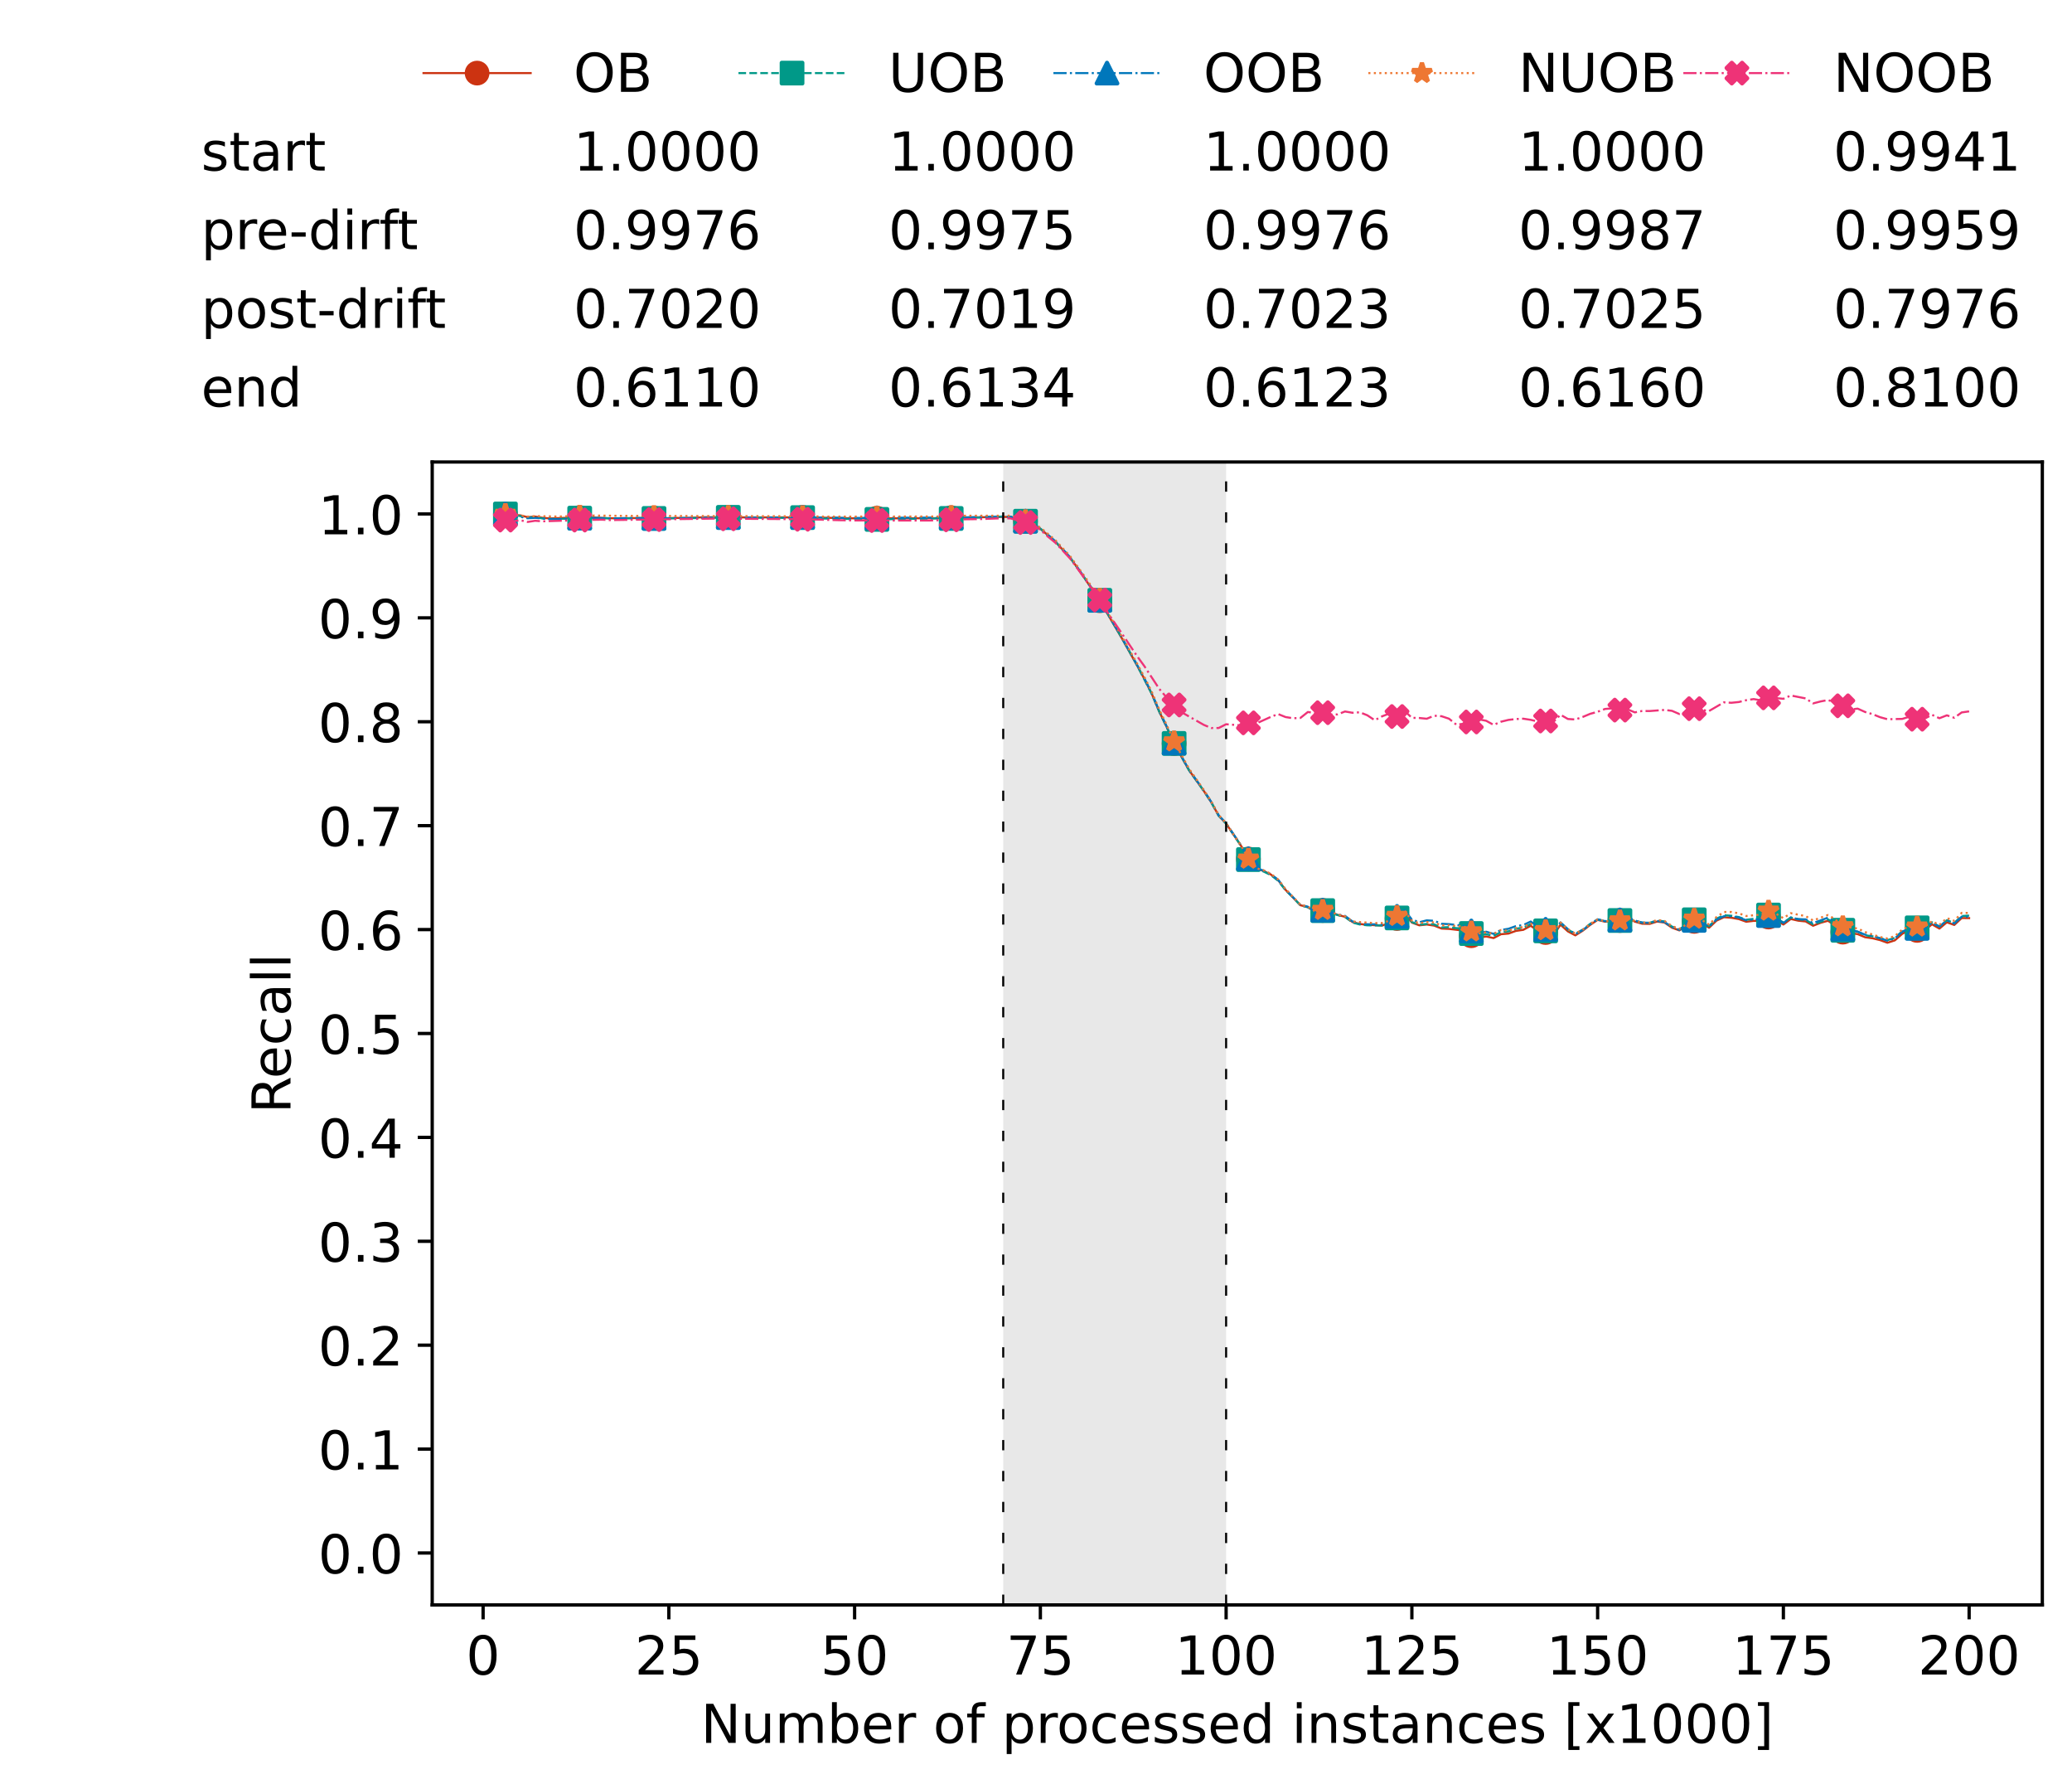 <?xml version="1.0" encoding="utf-8" standalone="no"?>
<!DOCTYPE svg PUBLIC "-//W3C//DTD SVG 1.1//EN"
  "http://www.w3.org/Graphics/SVG/1.1/DTD/svg11.dtd">
<!-- Created with matplotlib (https://matplotlib.org/) -->
<svg height="432.615pt" version="1.1" viewBox="0 0 502.65 432.615" width="502.65pt" xmlns="http://www.w3.org/2000/svg" xmlns:xlink="http://www.w3.org/1999/xlink">
 <defs>
  <style type="text/css">*{stroke-linecap:butt;stroke-linejoin:round;}</style>
 </defs>
 <g id="figure_1">
  <g id="patch_1">
   <path d="M 0 432.615 
L 502.65 432.615 
L 502.65 0 
L 0 0 
z
" style="fill:#ffffff;"/>
  </g>
  <g id="axes_1">
   <g id="patch_2">
    <path d="M 104.85 389.252 
L 495.45 389.252 
L 495.45 112.052 
L 104.85 112.052 
z
" style="fill:#ffffff;"/>
   </g>
   <g id="patch_3">
    <path clip-path="url(#p000d88fda2)" d="M 297.446 389.252 
L 297.446 112.052 
L 243.372 112.052 
L 243.372 389.252 
z
" style="fill:#d3d3d3;opacity:0.5;"/>
   </g>
   <g id="matplotlib.axis_1">
    <g id="xtick_1">
     <g id="line2d_1">
      <defs>
       <path d="M 0 0 
L 0 3.5 
" id="m22047c4d7e" style="stroke:#000000;stroke-width:0.8;"/>
      </defs>
      <g>
       <use style="stroke:#000000;stroke-width:0.8;" x="117.197" xlink:href="#m22047c4d7e" y="389.252"/>
      </g>
     </g>
     <g id="text_1">
      <!-- 0 -->
      <g transform="translate(113.061 406.13)scale(0.13 -0.13)">
       <defs>
        <path d="M 31.781 66.406 
Q 24.172 66.406 20.328 58.906 
Q 16.5 51.422 16.5 36.375 
Q 16.5 21.391 20.328 13.891 
Q 24.172 6.391 31.781 6.391 
Q 39.453 6.391 43.281 13.891 
Q 47.125 21.391 47.125 36.375 
Q 47.125 51.422 43.281 58.906 
Q 39.453 66.406 31.781 66.406 
z
M 31.781 74.219 
Q 44.047 74.219 50.516 64.516 
Q 56.984 54.828 56.984 36.375 
Q 56.984 17.969 50.516 8.266 
Q 44.047 -1.422 31.781 -1.422 
Q 19.531 -1.422 13.062 8.266 
Q 6.594 17.969 6.594 36.375 
Q 6.594 54.828 13.062 64.516 
Q 19.531 74.219 31.781 74.219 
z
" id="DejaVuSans-48"/>
       </defs>
       <use xlink:href="#DejaVuSans-48"/>
      </g>
     </g>
    </g>
    <g id="xtick_2">
     <g id="line2d_2">
      <g>
       <use style="stroke:#000000;stroke-width:0.8;" x="162.259" xlink:href="#m22047c4d7e" y="389.252"/>
      </g>
     </g>
     <g id="text_2">
      <!-- 25 -->
      <g transform="translate(153.988 406.13)scale(0.13 -0.13)">
       <defs>
        <path d="M 19.188 8.297 
L 53.609 8.297 
L 53.609 0 
L 7.328 0 
L 7.328 8.297 
Q 12.938 14.109 22.625 23.891 
Q 32.328 33.688 34.812 36.531 
Q 39.547 41.844 41.422 45.531 
Q 43.312 49.219 43.312 52.781 
Q 43.312 58.594 39.234 62.25 
Q 35.156 65.922 28.609 65.922 
Q 23.969 65.922 18.812 64.312 
Q 13.672 62.703 7.812 59.422 
L 7.812 69.391 
Q 13.766 71.781 18.938 73 
Q 24.125 74.219 28.422 74.219 
Q 39.75 74.219 46.484 68.547 
Q 53.219 62.891 53.219 53.422 
Q 53.219 48.922 51.531 44.891 
Q 49.859 40.875 45.406 35.406 
Q 44.188 33.984 37.641 27.219 
Q 31.109 20.453 19.188 8.297 
z
" id="DejaVuSans-50"/>
        <path d="M 10.797 72.906 
L 49.516 72.906 
L 49.516 64.594 
L 19.828 64.594 
L 19.828 46.734 
Q 21.969 47.469 24.109 47.828 
Q 26.266 48.188 28.422 48.188 
Q 40.625 48.188 47.75 41.5 
Q 54.891 34.812 54.891 23.391 
Q 54.891 11.625 47.562 5.094 
Q 40.234 -1.422 26.906 -1.422 
Q 22.312 -1.422 17.547 -0.641 
Q 12.797 0.141 7.719 1.703 
L 7.719 11.625 
Q 12.109 9.234 16.797 8.062 
Q 21.484 6.891 26.703 6.891 
Q 35.156 6.891 40.078 11.328 
Q 45.016 15.766 45.016 23.391 
Q 45.016 31 40.078 35.438 
Q 35.156 39.891 26.703 39.891 
Q 22.75 39.891 18.812 39.016 
Q 14.891 38.141 10.797 36.281 
z
" id="DejaVuSans-53"/>
       </defs>
       <use xlink:href="#DejaVuSans-50"/>
       <use x="63.623" xlink:href="#DejaVuSans-53"/>
      </g>
     </g>
    </g>
    <g id="xtick_3">
     <g id="line2d_3">
      <g>
       <use style="stroke:#000000;stroke-width:0.8;" x="207.322" xlink:href="#m22047c4d7e" y="389.252"/>
      </g>
     </g>
     <g id="text_3">
      <!-- 50 -->
      <g transform="translate(199.05 406.13)scale(0.13 -0.13)">
       <use xlink:href="#DejaVuSans-53"/>
       <use x="63.623" xlink:href="#DejaVuSans-48"/>
      </g>
     </g>
    </g>
    <g id="xtick_4">
     <g id="line2d_4">
      <g>
       <use style="stroke:#000000;stroke-width:0.8;" x="252.384" xlink:href="#m22047c4d7e" y="389.252"/>
      </g>
     </g>
     <g id="text_4">
      <!-- 75 -->
      <g transform="translate(244.113 406.13)scale(0.13 -0.13)">
       <defs>
        <path d="M 8.203 72.906 
L 55.078 72.906 
L 55.078 68.703 
L 28.609 0 
L 18.312 0 
L 43.219 64.594 
L 8.203 64.594 
z
" id="DejaVuSans-55"/>
       </defs>
       <use xlink:href="#DejaVuSans-55"/>
       <use x="63.623" xlink:href="#DejaVuSans-53"/>
      </g>
     </g>
    </g>
    <g id="xtick_5">
     <g id="line2d_5">
      <g>
       <use style="stroke:#000000;stroke-width:0.8;" x="297.446" xlink:href="#m22047c4d7e" y="389.252"/>
      </g>
     </g>
     <g id="text_5">
      <!-- 100 -->
      <g transform="translate(285.039 406.13)scale(0.13 -0.13)">
       <defs>
        <path d="M 12.406 8.297 
L 28.516 8.297 
L 28.516 63.922 
L 10.984 60.406 
L 10.984 69.391 
L 28.422 72.906 
L 38.281 72.906 
L 38.281 8.297 
L 54.391 8.297 
L 54.391 0 
L 12.406 0 
z
" id="DejaVuSans-49"/>
       </defs>
       <use xlink:href="#DejaVuSans-49"/>
       <use x="63.623" xlink:href="#DejaVuSans-48"/>
       <use x="127.246" xlink:href="#DejaVuSans-48"/>
      </g>
     </g>
    </g>
    <g id="xtick_6">
     <g id="line2d_6">
      <g>
       <use style="stroke:#000000;stroke-width:0.8;" x="342.509" xlink:href="#m22047c4d7e" y="389.252"/>
      </g>
     </g>
     <g id="text_6">
      <!-- 125 -->
      <g transform="translate(330.102 406.13)scale(0.13 -0.13)">
       <use xlink:href="#DejaVuSans-49"/>
       <use x="63.623" xlink:href="#DejaVuSans-50"/>
       <use x="127.246" xlink:href="#DejaVuSans-53"/>
      </g>
     </g>
    </g>
    <g id="xtick_7">
     <g id="line2d_7">
      <g>
       <use style="stroke:#000000;stroke-width:0.8;" x="387.571" xlink:href="#m22047c4d7e" y="389.252"/>
      </g>
     </g>
     <g id="text_7">
      <!-- 150 -->
      <g transform="translate(375.164 406.13)scale(0.13 -0.13)">
       <use xlink:href="#DejaVuSans-49"/>
       <use x="63.623" xlink:href="#DejaVuSans-53"/>
       <use x="127.246" xlink:href="#DejaVuSans-48"/>
      </g>
     </g>
    </g>
    <g id="xtick_8">
     <g id="line2d_8">
      <g>
       <use style="stroke:#000000;stroke-width:0.8;" x="432.633" xlink:href="#m22047c4d7e" y="389.252"/>
      </g>
     </g>
     <g id="text_8">
      <!-- 175 -->
      <g transform="translate(420.226 406.13)scale(0.13 -0.13)">
       <use xlink:href="#DejaVuSans-49"/>
       <use x="63.623" xlink:href="#DejaVuSans-55"/>
       <use x="127.246" xlink:href="#DejaVuSans-53"/>
      </g>
     </g>
    </g>
    <g id="xtick_9">
     <g id="line2d_9">
      <g>
       <use style="stroke:#000000;stroke-width:0.8;" x="477.695" xlink:href="#m22047c4d7e" y="389.252"/>
      </g>
     </g>
     <g id="text_9">
      <!-- 200 -->
      <g transform="translate(465.289 406.13)scale(0.13 -0.13)">
       <use xlink:href="#DejaVuSans-50"/>
       <use x="63.623" xlink:href="#DejaVuSans-48"/>
       <use x="127.246" xlink:href="#DejaVuSans-48"/>
      </g>
     </g>
    </g>
    <g id="text_10">
     <!-- Number of processed instances [x1000] -->
     <g transform="translate(170.025 422.711)scale(0.13 -0.13)">
      <defs>
       <path d="M 9.812 72.906 
L 23.094 72.906 
L 55.422 11.922 
L 55.422 72.906 
L 64.984 72.906 
L 64.984 0 
L 51.703 0 
L 19.391 60.984 
L 19.391 0 
L 9.812 0 
z
" id="DejaVuSans-78"/>
       <path d="M 8.5 21.578 
L 8.5 54.688 
L 17.484 54.688 
L 17.484 21.922 
Q 17.484 14.156 20.5 10.266 
Q 23.531 6.391 29.594 6.391 
Q 36.859 6.391 41.078 11.031 
Q 45.312 15.672 45.312 23.688 
L 45.312 54.688 
L 54.297 54.688 
L 54.297 0 
L 45.312 0 
L 45.312 8.406 
Q 42.047 3.422 37.719 1 
Q 33.406 -1.422 27.688 -1.422 
Q 18.266 -1.422 13.375 4.438 
Q 8.5 10.297 8.5 21.578 
z
M 31.109 56 
z
" id="DejaVuSans-117"/>
       <path d="M 52 44.188 
Q 55.375 50.25 60.062 53.125 
Q 64.75 56 71.094 56 
Q 79.641 56 84.281 50.016 
Q 88.922 44.047 88.922 33.016 
L 88.922 0 
L 79.891 0 
L 79.891 32.719 
Q 79.891 40.578 77.094 44.375 
Q 74.312 48.188 68.609 48.188 
Q 61.625 48.188 57.562 43.547 
Q 53.516 38.922 53.516 30.906 
L 53.516 0 
L 44.484 0 
L 44.484 32.719 
Q 44.484 40.625 41.703 44.406 
Q 38.922 48.188 33.109 48.188 
Q 26.219 48.188 22.156 43.531 
Q 18.109 38.875 18.109 30.906 
L 18.109 0 
L 9.078 0 
L 9.078 54.688 
L 18.109 54.688 
L 18.109 46.188 
Q 21.188 51.219 25.484 53.609 
Q 29.781 56 35.688 56 
Q 41.656 56 45.828 52.969 
Q 50 49.953 52 44.188 
z
" id="DejaVuSans-109"/>
       <path d="M 48.688 27.297 
Q 48.688 37.203 44.609 42.844 
Q 40.531 48.484 33.406 48.484 
Q 26.266 48.484 22.188 42.844 
Q 18.109 37.203 18.109 27.297 
Q 18.109 17.391 22.188 11.75 
Q 26.266 6.109 33.406 6.109 
Q 40.531 6.109 44.609 11.75 
Q 48.688 17.391 48.688 27.297 
z
M 18.109 46.391 
Q 20.953 51.266 25.266 53.625 
Q 29.594 56 35.594 56 
Q 45.562 56 51.781 48.094 
Q 58.016 40.188 58.016 27.297 
Q 58.016 14.406 51.781 6.484 
Q 45.562 -1.422 35.594 -1.422 
Q 29.594 -1.422 25.266 0.953 
Q 20.953 3.328 18.109 8.203 
L 18.109 0 
L 9.078 0 
L 9.078 75.984 
L 18.109 75.984 
z
" id="DejaVuSans-98"/>
       <path d="M 56.203 29.594 
L 56.203 25.203 
L 14.891 25.203 
Q 15.484 15.922 20.484 11.062 
Q 25.484 6.203 34.422 6.203 
Q 39.594 6.203 44.453 7.469 
Q 49.312 8.734 54.109 11.281 
L 54.109 2.781 
Q 49.266 0.734 44.188 -0.344 
Q 39.109 -1.422 33.891 -1.422 
Q 20.797 -1.422 13.156 6.188 
Q 5.516 13.812 5.516 26.812 
Q 5.516 40.234 12.766 48.109 
Q 20.016 56 32.328 56 
Q 43.359 56 49.781 48.891 
Q 56.203 41.797 56.203 29.594 
z
M 47.219 32.234 
Q 47.125 39.594 43.094 43.984 
Q 39.062 48.391 32.422 48.391 
Q 24.906 48.391 20.391 44.141 
Q 15.875 39.891 15.188 32.172 
z
" id="DejaVuSans-101"/>
       <path d="M 41.109 46.297 
Q 39.594 47.172 37.812 47.578 
Q 36.031 48 33.891 48 
Q 26.266 48 22.188 43.047 
Q 18.109 38.094 18.109 28.812 
L 18.109 0 
L 9.078 0 
L 9.078 54.688 
L 18.109 54.688 
L 18.109 46.188 
Q 20.953 51.172 25.484 53.578 
Q 30.031 56 36.531 56 
Q 37.453 56 38.578 55.875 
Q 39.703 55.766 41.062 55.516 
z
" id="DejaVuSans-114"/>
       <path id="DejaVuSans-32"/>
       <path d="M 30.609 48.391 
Q 23.391 48.391 19.188 42.75 
Q 14.984 37.109 14.984 27.297 
Q 14.984 17.484 19.156 11.844 
Q 23.344 6.203 30.609 6.203 
Q 37.797 6.203 41.984 11.859 
Q 46.188 17.531 46.188 27.297 
Q 46.188 37.016 41.984 42.703 
Q 37.797 48.391 30.609 48.391 
z
M 30.609 56 
Q 42.328 56 49.016 48.375 
Q 55.719 40.766 55.719 27.297 
Q 55.719 13.875 49.016 6.219 
Q 42.328 -1.422 30.609 -1.422 
Q 18.844 -1.422 12.172 6.219 
Q 5.516 13.875 5.516 27.297 
Q 5.516 40.766 12.172 48.375 
Q 18.844 56 30.609 56 
z
" id="DejaVuSans-111"/>
       <path d="M 37.109 75.984 
L 37.109 68.5 
L 28.516 68.5 
Q 23.688 68.5 21.797 66.547 
Q 19.922 64.594 19.922 59.516 
L 19.922 54.688 
L 34.719 54.688 
L 34.719 47.703 
L 19.922 47.703 
L 19.922 0 
L 10.891 0 
L 10.891 47.703 
L 2.297 47.703 
L 2.297 54.688 
L 10.891 54.688 
L 10.891 58.5 
Q 10.891 67.625 15.141 71.797 
Q 19.391 75.984 28.609 75.984 
z
" id="DejaVuSans-102"/>
       <path d="M 18.109 8.203 
L 18.109 -20.797 
L 9.078 -20.797 
L 9.078 54.688 
L 18.109 54.688 
L 18.109 46.391 
Q 20.953 51.266 25.266 53.625 
Q 29.594 56 35.594 56 
Q 45.562 56 51.781 48.094 
Q 58.016 40.188 58.016 27.297 
Q 58.016 14.406 51.781 6.484 
Q 45.562 -1.422 35.594 -1.422 
Q 29.594 -1.422 25.266 0.953 
Q 20.953 3.328 18.109 8.203 
z
M 48.688 27.297 
Q 48.688 37.203 44.609 42.844 
Q 40.531 48.484 33.406 48.484 
Q 26.266 48.484 22.188 42.844 
Q 18.109 37.203 18.109 27.297 
Q 18.109 17.391 22.188 11.75 
Q 26.266 6.109 33.406 6.109 
Q 40.531 6.109 44.609 11.75 
Q 48.688 17.391 48.688 27.297 
z
" id="DejaVuSans-112"/>
       <path d="M 48.781 52.594 
L 48.781 44.188 
Q 44.969 46.297 41.141 47.344 
Q 37.312 48.391 33.406 48.391 
Q 24.656 48.391 19.812 42.844 
Q 14.984 37.312 14.984 27.297 
Q 14.984 17.281 19.812 11.734 
Q 24.656 6.203 33.406 6.203 
Q 37.312 6.203 41.141 7.25 
Q 44.969 8.297 48.781 10.406 
L 48.781 2.094 
Q 45.016 0.344 40.984 -0.531 
Q 36.969 -1.422 32.422 -1.422 
Q 20.062 -1.422 12.781 6.344 
Q 5.516 14.109 5.516 27.297 
Q 5.516 40.672 12.859 48.328 
Q 20.219 56 33.016 56 
Q 37.156 56 41.109 55.141 
Q 45.062 54.297 48.781 52.594 
z
" id="DejaVuSans-99"/>
       <path d="M 44.281 53.078 
L 44.281 44.578 
Q 40.484 46.531 36.375 47.5 
Q 32.281 48.484 27.875 48.484 
Q 21.188 48.484 17.844 46.438 
Q 14.5 44.391 14.5 40.281 
Q 14.5 37.156 16.891 35.375 
Q 19.281 33.594 26.516 31.984 
L 29.594 31.297 
Q 39.156 29.25 43.188 25.516 
Q 47.219 21.781 47.219 15.094 
Q 47.219 7.469 41.188 3.016 
Q 35.156 -1.422 24.609 -1.422 
Q 20.219 -1.422 15.453 -0.562 
Q 10.688 0.297 5.422 2 
L 5.422 11.281 
Q 10.406 8.688 15.234 7.391 
Q 20.062 6.109 24.812 6.109 
Q 31.156 6.109 34.562 8.281 
Q 37.984 10.453 37.984 14.406 
Q 37.984 18.062 35.516 20.016 
Q 33.062 21.969 24.703 23.781 
L 21.578 24.516 
Q 13.234 26.266 9.516 29.906 
Q 5.812 33.547 5.812 39.891 
Q 5.812 47.609 11.281 51.797 
Q 16.75 56 26.812 56 
Q 31.781 56 36.172 55.266 
Q 40.578 54.547 44.281 53.078 
z
" id="DejaVuSans-115"/>
       <path d="M 45.406 46.391 
L 45.406 75.984 
L 54.391 75.984 
L 54.391 0 
L 45.406 0 
L 45.406 8.203 
Q 42.578 3.328 38.25 0.953 
Q 33.938 -1.422 27.875 -1.422 
Q 17.969 -1.422 11.734 6.484 
Q 5.516 14.406 5.516 27.297 
Q 5.516 40.188 11.734 48.094 
Q 17.969 56 27.875 56 
Q 33.938 56 38.25 53.625 
Q 42.578 51.266 45.406 46.391 
z
M 14.797 27.297 
Q 14.797 17.391 18.875 11.75 
Q 22.953 6.109 30.078 6.109 
Q 37.203 6.109 41.297 11.75 
Q 45.406 17.391 45.406 27.297 
Q 45.406 37.203 41.297 42.844 
Q 37.203 48.484 30.078 48.484 
Q 22.953 48.484 18.875 42.844 
Q 14.797 37.203 14.797 27.297 
z
" id="DejaVuSans-100"/>
       <path d="M 9.422 54.688 
L 18.406 54.688 
L 18.406 0 
L 9.422 0 
z
M 9.422 75.984 
L 18.406 75.984 
L 18.406 64.594 
L 9.422 64.594 
z
" id="DejaVuSans-105"/>
       <path d="M 54.891 33.016 
L 54.891 0 
L 45.906 0 
L 45.906 32.719 
Q 45.906 40.484 42.875 44.328 
Q 39.844 48.188 33.797 48.188 
Q 26.516 48.188 22.312 43.547 
Q 18.109 38.922 18.109 30.906 
L 18.109 0 
L 9.078 0 
L 9.078 54.688 
L 18.109 54.688 
L 18.109 46.188 
Q 21.344 51.125 25.703 53.562 
Q 30.078 56 35.797 56 
Q 45.219 56 50.047 50.172 
Q 54.891 44.344 54.891 33.016 
z
" id="DejaVuSans-110"/>
       <path d="M 18.312 70.219 
L 18.312 54.688 
L 36.812 54.688 
L 36.812 47.703 
L 18.312 47.703 
L 18.312 18.016 
Q 18.312 11.328 20.141 9.422 
Q 21.969 7.516 27.594 7.516 
L 36.812 7.516 
L 36.812 0 
L 27.594 0 
Q 17.188 0 13.234 3.875 
Q 9.281 7.766 9.281 18.016 
L 9.281 47.703 
L 2.688 47.703 
L 2.688 54.688 
L 9.281 54.688 
L 9.281 70.219 
z
" id="DejaVuSans-116"/>
       <path d="M 34.281 27.484 
Q 23.391 27.484 19.188 25 
Q 14.984 22.516 14.984 16.5 
Q 14.984 11.719 18.141 8.906 
Q 21.297 6.109 26.703 6.109 
Q 34.188 6.109 38.703 11.406 
Q 43.219 16.703 43.219 25.484 
L 43.219 27.484 
z
M 52.203 31.203 
L 52.203 0 
L 43.219 0 
L 43.219 8.297 
Q 40.141 3.328 35.547 0.953 
Q 30.953 -1.422 24.312 -1.422 
Q 15.922 -1.422 10.953 3.297 
Q 6 8.016 6 15.922 
Q 6 25.141 12.172 29.828 
Q 18.359 34.516 30.609 34.516 
L 43.219 34.516 
L 43.219 35.406 
Q 43.219 41.609 39.141 45 
Q 35.062 48.391 27.688 48.391 
Q 23 48.391 18.547 47.266 
Q 14.109 46.141 10.016 43.891 
L 10.016 52.203 
Q 14.938 54.109 19.578 55.047 
Q 24.219 56 28.609 56 
Q 40.484 56 46.344 49.844 
Q 52.203 43.703 52.203 31.203 
z
" id="DejaVuSans-97"/>
       <path d="M 8.594 75.984 
L 29.297 75.984 
L 29.297 69 
L 17.578 69 
L 17.578 -6.203 
L 29.297 -6.203 
L 29.297 -13.188 
L 8.594 -13.188 
z
" id="DejaVuSans-91"/>
       <path d="M 54.891 54.688 
L 35.109 28.078 
L 55.906 0 
L 45.312 0 
L 29.391 21.484 
L 13.484 0 
L 2.875 0 
L 24.125 28.609 
L 4.688 54.688 
L 15.281 54.688 
L 29.781 35.203 
L 44.281 54.688 
z
" id="DejaVuSans-120"/>
       <path d="M 30.422 75.984 
L 30.422 -13.188 
L 9.719 -13.188 
L 9.719 -6.203 
L 21.391 -6.203 
L 21.391 69 
L 9.719 69 
L 9.719 75.984 
z
" id="DejaVuSans-93"/>
      </defs>
      <use xlink:href="#DejaVuSans-78"/>
      <use x="74.805" xlink:href="#DejaVuSans-117"/>
      <use x="138.184" xlink:href="#DejaVuSans-109"/>
      <use x="235.596" xlink:href="#DejaVuSans-98"/>
      <use x="299.072" xlink:href="#DejaVuSans-101"/>
      <use x="360.596" xlink:href="#DejaVuSans-114"/>
      <use x="401.709" xlink:href="#DejaVuSans-32"/>
      <use x="433.496" xlink:href="#DejaVuSans-111"/>
      <use x="494.678" xlink:href="#DejaVuSans-102"/>
      <use x="529.883" xlink:href="#DejaVuSans-32"/>
      <use x="561.67" xlink:href="#DejaVuSans-112"/>
      <use x="625.146" xlink:href="#DejaVuSans-114"/>
      <use x="664.01" xlink:href="#DejaVuSans-111"/>
      <use x="725.191" xlink:href="#DejaVuSans-99"/>
      <use x="780.172" xlink:href="#DejaVuSans-101"/>
      <use x="841.695" xlink:href="#DejaVuSans-115"/>
      <use x="893.795" xlink:href="#DejaVuSans-115"/>
      <use x="945.895" xlink:href="#DejaVuSans-101"/>
      <use x="1007.418" xlink:href="#DejaVuSans-100"/>
      <use x="1070.895" xlink:href="#DejaVuSans-32"/>
      <use x="1102.682" xlink:href="#DejaVuSans-105"/>
      <use x="1130.465" xlink:href="#DejaVuSans-110"/>
      <use x="1193.844" xlink:href="#DejaVuSans-115"/>
      <use x="1245.943" xlink:href="#DejaVuSans-116"/>
      <use x="1285.152" xlink:href="#DejaVuSans-97"/>
      <use x="1346.432" xlink:href="#DejaVuSans-110"/>
      <use x="1409.811" xlink:href="#DejaVuSans-99"/>
      <use x="1464.791" xlink:href="#DejaVuSans-101"/>
      <use x="1526.314" xlink:href="#DejaVuSans-115"/>
      <use x="1578.414" xlink:href="#DejaVuSans-32"/>
      <use x="1610.201" xlink:href="#DejaVuSans-91"/>
      <use x="1649.215" xlink:href="#DejaVuSans-120"/>
      <use x="1708.395" xlink:href="#DejaVuSans-49"/>
      <use x="1772.018" xlink:href="#DejaVuSans-48"/>
      <use x="1835.641" xlink:href="#DejaVuSans-48"/>
      <use x="1899.264" xlink:href="#DejaVuSans-48"/>
      <use x="1962.887" xlink:href="#DejaVuSans-93"/>
     </g>
    </g>
   </g>
   <g id="matplotlib.axis_2">
    <g id="ytick_1">
     <g id="line2d_10">
      <defs>
       <path d="M 0 0 
L -3.5 0 
" id="ma44c74951a" style="stroke:#000000;stroke-width:0.8;"/>
      </defs>
      <g>
       <use style="stroke:#000000;stroke-width:0.8;" x="104.85" xlink:href="#ma44c74951a" y="376.652"/>
      </g>
     </g>
     <g id="text_11">
      <!-- 0.0 -->
      <g transform="translate(77.176 381.591)scale(0.13 -0.13)">
       <defs>
        <path d="M 10.688 12.406 
L 21 12.406 
L 21 0 
L 10.688 0 
z
" id="DejaVuSans-46"/>
       </defs>
       <use xlink:href="#DejaVuSans-48"/>
       <use x="63.623" xlink:href="#DejaVuSans-46"/>
       <use x="95.41" xlink:href="#DejaVuSans-48"/>
      </g>
     </g>
    </g>
    <g id="ytick_2">
     <g id="line2d_11">
      <g>
       <use style="stroke:#000000;stroke-width:0.8;" x="104.85" xlink:href="#ma44c74951a" y="351.452"/>
      </g>
     </g>
     <g id="text_12">
      <!-- 0.1 -->
      <g transform="translate(77.176 356.391)scale(0.13 -0.13)">
       <use xlink:href="#DejaVuSans-48"/>
       <use x="63.623" xlink:href="#DejaVuSans-46"/>
       <use x="95.41" xlink:href="#DejaVuSans-49"/>
      </g>
     </g>
    </g>
    <g id="ytick_3">
     <g id="line2d_12">
      <g>
       <use style="stroke:#000000;stroke-width:0.8;" x="104.85" xlink:href="#ma44c74951a" y="326.252"/>
      </g>
     </g>
     <g id="text_13">
      <!-- 0.2 -->
      <g transform="translate(77.176 331.191)scale(0.13 -0.13)">
       <use xlink:href="#DejaVuSans-48"/>
       <use x="63.623" xlink:href="#DejaVuSans-46"/>
       <use x="95.41" xlink:href="#DejaVuSans-50"/>
      </g>
     </g>
    </g>
    <g id="ytick_4">
     <g id="line2d_13">
      <g>
       <use style="stroke:#000000;stroke-width:0.8;" x="104.85" xlink:href="#ma44c74951a" y="301.052"/>
      </g>
     </g>
     <g id="text_14">
      <!-- 0.3 -->
      <g transform="translate(77.176 305.991)scale(0.13 -0.13)">
       <defs>
        <path d="M 40.578 39.312 
Q 47.656 37.797 51.625 33 
Q 55.609 28.219 55.609 21.188 
Q 55.609 10.406 48.188 4.484 
Q 40.766 -1.422 27.094 -1.422 
Q 22.516 -1.422 17.656 -0.516 
Q 12.797 0.391 7.625 2.203 
L 7.625 11.719 
Q 11.719 9.328 16.594 8.109 
Q 21.484 6.891 26.812 6.891 
Q 36.078 6.891 40.938 10.547 
Q 45.797 14.203 45.797 21.188 
Q 45.797 27.641 41.281 31.266 
Q 36.766 34.906 28.719 34.906 
L 20.219 34.906 
L 20.219 43.016 
L 29.109 43.016 
Q 36.375 43.016 40.234 45.922 
Q 44.094 48.828 44.094 54.297 
Q 44.094 59.906 40.109 62.906 
Q 36.141 65.922 28.719 65.922 
Q 24.656 65.922 20.016 65.031 
Q 15.375 64.156 9.812 62.312 
L 9.812 71.094 
Q 15.438 72.656 20.344 73.438 
Q 25.25 74.219 29.594 74.219 
Q 40.828 74.219 47.359 69.109 
Q 53.906 64.016 53.906 55.328 
Q 53.906 49.266 50.438 45.094 
Q 46.969 40.922 40.578 39.312 
z
" id="DejaVuSans-51"/>
       </defs>
       <use xlink:href="#DejaVuSans-48"/>
       <use x="63.623" xlink:href="#DejaVuSans-46"/>
       <use x="95.41" xlink:href="#DejaVuSans-51"/>
      </g>
     </g>
    </g>
    <g id="ytick_5">
     <g id="line2d_14">
      <g>
       <use style="stroke:#000000;stroke-width:0.8;" x="104.85" xlink:href="#ma44c74951a" y="275.852"/>
      </g>
     </g>
     <g id="text_15">
      <!-- 0.4 -->
      <g transform="translate(77.176 280.791)scale(0.13 -0.13)">
       <defs>
        <path d="M 37.797 64.312 
L 12.891 25.391 
L 37.797 25.391 
z
M 35.203 72.906 
L 47.609 72.906 
L 47.609 25.391 
L 58.016 25.391 
L 58.016 17.188 
L 47.609 17.188 
L 47.609 0 
L 37.797 0 
L 37.797 17.188 
L 4.891 17.188 
L 4.891 26.703 
z
" id="DejaVuSans-52"/>
       </defs>
       <use xlink:href="#DejaVuSans-48"/>
       <use x="63.623" xlink:href="#DejaVuSans-46"/>
       <use x="95.41" xlink:href="#DejaVuSans-52"/>
      </g>
     </g>
    </g>
    <g id="ytick_6">
     <g id="line2d_15">
      <g>
       <use style="stroke:#000000;stroke-width:0.8;" x="104.85" xlink:href="#ma44c74951a" y="250.652"/>
      </g>
     </g>
     <g id="text_16">
      <!-- 0.5 -->
      <g transform="translate(77.176 255.591)scale(0.13 -0.13)">
       <use xlink:href="#DejaVuSans-48"/>
       <use x="63.623" xlink:href="#DejaVuSans-46"/>
       <use x="95.41" xlink:href="#DejaVuSans-53"/>
      </g>
     </g>
    </g>
    <g id="ytick_7">
     <g id="line2d_16">
      <g>
       <use style="stroke:#000000;stroke-width:0.8;" x="104.85" xlink:href="#ma44c74951a" y="225.452"/>
      </g>
     </g>
     <g id="text_17">
      <!-- 0.6 -->
      <g transform="translate(77.176 230.391)scale(0.13 -0.13)">
       <defs>
        <path d="M 33.016 40.375 
Q 26.375 40.375 22.484 35.828 
Q 18.609 31.297 18.609 23.391 
Q 18.609 15.531 22.484 10.953 
Q 26.375 6.391 33.016 6.391 
Q 39.656 6.391 43.531 10.953 
Q 47.406 15.531 47.406 23.391 
Q 47.406 31.297 43.531 35.828 
Q 39.656 40.375 33.016 40.375 
z
M 52.594 71.297 
L 52.594 62.312 
Q 48.875 64.062 45.094 64.984 
Q 41.312 65.922 37.594 65.922 
Q 27.828 65.922 22.672 59.328 
Q 17.531 52.734 16.797 39.406 
Q 19.672 43.656 24.016 45.922 
Q 28.375 48.188 33.594 48.188 
Q 44.578 48.188 50.953 41.516 
Q 57.328 34.859 57.328 23.391 
Q 57.328 12.156 50.688 5.359 
Q 44.047 -1.422 33.016 -1.422 
Q 20.359 -1.422 13.672 8.266 
Q 6.984 17.969 6.984 36.375 
Q 6.984 53.656 15.188 63.938 
Q 23.391 74.219 37.203 74.219 
Q 40.922 74.219 44.703 73.484 
Q 48.484 72.75 52.594 71.297 
z
" id="DejaVuSans-54"/>
       </defs>
       <use xlink:href="#DejaVuSans-48"/>
       <use x="63.623" xlink:href="#DejaVuSans-46"/>
       <use x="95.41" xlink:href="#DejaVuSans-54"/>
      </g>
     </g>
    </g>
    <g id="ytick_8">
     <g id="line2d_17">
      <g>
       <use style="stroke:#000000;stroke-width:0.8;" x="104.85" xlink:href="#ma44c74951a" y="200.252"/>
      </g>
     </g>
     <g id="text_18">
      <!-- 0.7 -->
      <g transform="translate(77.176 205.191)scale(0.13 -0.13)">
       <use xlink:href="#DejaVuSans-48"/>
       <use x="63.623" xlink:href="#DejaVuSans-46"/>
       <use x="95.41" xlink:href="#DejaVuSans-55"/>
      </g>
     </g>
    </g>
    <g id="ytick_9">
     <g id="line2d_18">
      <g>
       <use style="stroke:#000000;stroke-width:0.8;" x="104.85" xlink:href="#ma44c74951a" y="175.052"/>
      </g>
     </g>
     <g id="text_19">
      <!-- 0.8 -->
      <g transform="translate(77.176 179.991)scale(0.13 -0.13)">
       <defs>
        <path d="M 31.781 34.625 
Q 24.75 34.625 20.719 30.859 
Q 16.703 27.094 16.703 20.516 
Q 16.703 13.922 20.719 10.156 
Q 24.75 6.391 31.781 6.391 
Q 38.812 6.391 42.859 10.172 
Q 46.922 13.969 46.922 20.516 
Q 46.922 27.094 42.891 30.859 
Q 38.875 34.625 31.781 34.625 
z
M 21.922 38.812 
Q 15.578 40.375 12.031 44.719 
Q 8.5 49.078 8.5 55.328 
Q 8.5 64.062 14.719 69.141 
Q 20.953 74.219 31.781 74.219 
Q 42.672 74.219 48.875 69.141 
Q 55.078 64.062 55.078 55.328 
Q 55.078 49.078 51.531 44.719 
Q 48 40.375 41.703 38.812 
Q 48.828 37.156 52.797 32.312 
Q 56.781 27.484 56.781 20.516 
Q 56.781 9.906 50.312 4.234 
Q 43.844 -1.422 31.781 -1.422 
Q 19.734 -1.422 13.25 4.234 
Q 6.781 9.906 6.781 20.516 
Q 6.781 27.484 10.781 32.312 
Q 14.797 37.156 21.922 38.812 
z
M 18.312 54.391 
Q 18.312 48.734 21.844 45.562 
Q 25.391 42.391 31.781 42.391 
Q 38.141 42.391 41.719 45.562 
Q 45.312 48.734 45.312 54.391 
Q 45.312 60.062 41.719 63.234 
Q 38.141 66.406 31.781 66.406 
Q 25.391 66.406 21.844 63.234 
Q 18.312 60.062 18.312 54.391 
z
" id="DejaVuSans-56"/>
       </defs>
       <use xlink:href="#DejaVuSans-48"/>
       <use x="63.623" xlink:href="#DejaVuSans-46"/>
       <use x="95.41" xlink:href="#DejaVuSans-56"/>
      </g>
     </g>
    </g>
    <g id="ytick_10">
     <g id="line2d_19">
      <g>
       <use style="stroke:#000000;stroke-width:0.8;" x="104.85" xlink:href="#ma44c74951a" y="149.852"/>
      </g>
     </g>
     <g id="text_20">
      <!-- 0.9 -->
      <g transform="translate(77.176 154.791)scale(0.13 -0.13)">
       <defs>
        <path d="M 10.984 1.516 
L 10.984 10.5 
Q 14.703 8.734 18.5 7.812 
Q 22.312 6.891 25.984 6.891 
Q 35.75 6.891 40.891 13.453 
Q 46.047 20.016 46.781 33.406 
Q 43.953 29.203 39.594 26.953 
Q 35.25 24.703 29.984 24.703 
Q 19.047 24.703 12.672 31.312 
Q 6.297 37.938 6.297 49.422 
Q 6.297 60.641 12.938 67.422 
Q 19.578 74.219 30.609 74.219 
Q 43.266 74.219 49.922 64.516 
Q 56.594 54.828 56.594 36.375 
Q 56.594 19.141 48.406 8.859 
Q 40.234 -1.422 26.422 -1.422 
Q 22.703 -1.422 18.891 -0.688 
Q 15.094 0.047 10.984 1.516 
z
M 30.609 32.422 
Q 37.25 32.422 41.125 36.953 
Q 45.016 41.5 45.016 49.422 
Q 45.016 57.281 41.125 61.844 
Q 37.25 66.406 30.609 66.406 
Q 23.969 66.406 20.094 61.844 
Q 16.219 57.281 16.219 49.422 
Q 16.219 41.5 20.094 36.953 
Q 23.969 32.422 30.609 32.422 
z
" id="DejaVuSans-57"/>
       </defs>
       <use xlink:href="#DejaVuSans-48"/>
       <use x="63.623" xlink:href="#DejaVuSans-46"/>
       <use x="95.41" xlink:href="#DejaVuSans-57"/>
      </g>
     </g>
    </g>
    <g id="ytick_11">
     <g id="line2d_20">
      <g>
       <use style="stroke:#000000;stroke-width:0.8;" x="104.85" xlink:href="#ma44c74951a" y="124.652"/>
      </g>
     </g>
     <g id="text_21">
      <!-- 1.0 -->
      <g transform="translate(77.176 129.591)scale(0.13 -0.13)">
       <use xlink:href="#DejaVuSans-49"/>
       <use x="63.623" xlink:href="#DejaVuSans-46"/>
       <use x="95.41" xlink:href="#DejaVuSans-48"/>
      </g>
     </g>
    </g>
    <g id="text_22">
     <!-- Recall -->
     <g transform="translate(70.472 270.044)rotate(-90)scale(0.13 -0.13)">
      <defs>
       <path d="M 44.391 34.188 
Q 47.562 33.109 50.562 29.594 
Q 53.562 26.078 56.594 19.922 
L 66.609 0 
L 56 0 
L 46.688 18.703 
Q 43.062 26.031 39.672 28.422 
Q 36.281 30.812 30.422 30.812 
L 19.672 30.812 
L 19.672 0 
L 9.812 0 
L 9.812 72.906 
L 32.078 72.906 
Q 44.578 72.906 50.734 67.672 
Q 56.891 62.453 56.891 51.906 
Q 56.891 45.016 53.688 40.469 
Q 50.484 35.938 44.391 34.188 
z
M 19.672 64.797 
L 19.672 38.922 
L 32.078 38.922 
Q 39.203 38.922 42.844 42.219 
Q 46.484 45.516 46.484 51.906 
Q 46.484 58.297 42.844 61.547 
Q 39.203 64.797 32.078 64.797 
z
" id="DejaVuSans-82"/>
       <path d="M 9.422 75.984 
L 18.406 75.984 
L 18.406 0 
L 9.422 0 
z
" id="DejaVuSans-108"/>
      </defs>
      <use xlink:href="#DejaVuSans-82"/>
      <use x="64.982" xlink:href="#DejaVuSans-101"/>
      <use x="126.506" xlink:href="#DejaVuSans-99"/>
      <use x="181.486" xlink:href="#DejaVuSans-97"/>
      <use x="242.766" xlink:href="#DejaVuSans-108"/>
      <use x="270.549" xlink:href="#DejaVuSans-108"/>
     </g>
    </g>
   </g>
   <g id="line2d_21"/>
   <g id="line2d_22"/>
   <g id="line2d_23"/>
   <g id="line2d_24"/>
   <g id="line2d_25"/>
   <g id="line2d_26">
    <path clip-path="url(#p000d88fda2)" d="M 122.605 124.652 
L 124.407 124.912 
L 126.21 124.991 
L 128.012 125.437 
L 129.815 125.28 
L 131.617 125.584 
L 133.419 125.737 
L 137.024 125.602 
L 144.234 125.513 
L 147.839 125.7 
L 156.852 125.635 
L 162.259 125.684 
L 164.062 125.603 
L 165.864 125.652 
L 171.272 125.432 
L 176.679 125.479 
L 196.507 125.49 
L 207.322 125.719 
L 214.532 125.722 
L 228.952 125.669 
L 232.557 125.52 
L 245.174 125.357 
L 248.779 126.429 
L 250.581 127.25 
L 252.384 128.243 
L 255.989 131.355 
L 259.594 135.294 
L 261.396 137.721 
L 266.804 145.686 
L 272.211 154.906 
L 275.816 161.338 
L 277.619 164.684 
L 279.421 168.298 
L 281.224 172.585 
L 283.026 176.306 
L 284.829 180.328 
L 288.434 186.78 
L 292.039 191.837 
L 293.841 194.585 
L 295.644 197.841 
L 297.446 199.754 
L 301.051 205.11 
L 302.854 208.342 
L 304.656 210.71 
L 306.459 211.202 
L 308.261 212.072 
L 310.064 213.466 
L 311.866 215.828 
L 315.471 219.55 
L 317.274 219.999 
L 319.076 221.178 
L 320.879 220.82 
L 322.681 221.265 
L 324.484 221.894 
L 326.286 222.349 
L 328.089 223.613 
L 329.891 224.1 
L 331.694 224.294 
L 335.299 224.469 
L 337.101 223.879 
L 338.904 222.767 
L 340.706 221.356 
L 342.509 223.761 
L 344.311 224.421 
L 346.114 224.228 
L 347.916 224.488 
L 349.719 225.209 
L 351.521 225.293 
L 355.126 225.713 
L 356.928 226.948 
L 358.731 227.419 
L 360.533 227.129 
L 362.336 227.516 
L 364.138 226.577 
L 365.941 226.424 
L 367.743 225.778 
L 369.546 225.512 
L 371.348 224.527 
L 373.151 225.833 
L 374.953 226.17 
L 376.756 227.023 
L 378.558 224.266 
L 380.361 225.897 
L 382.163 226.857 
L 383.966 225.721 
L 385.768 224.32 
L 387.571 223.108 
L 389.373 223.546 
L 392.978 223.251 
L 394.781 222.604 
L 396.583 223.523 
L 398.386 224.035 
L 400.188 224.077 
L 401.991 223.507 
L 403.793 223.748 
L 405.596 224.989 
L 407.398 225.658 
L 411.003 223.465 
L 412.806 223.89 
L 414.608 225.008 
L 416.411 223.285 
L 418.213 222.458 
L 420.016 222.584 
L 421.818 222.905 
L 423.621 223.553 
L 425.423 223.342 
L 427.226 223.343 
L 429.028 222.412 
L 430.831 223.119 
L 432.633 224.229 
L 434.436 222.883 
L 436.238 223.299 
L 438.041 223.48 
L 439.843 224.526 
L 441.646 223.814 
L 443.448 223.317 
L 445.251 224.493 
L 447.053 226.074 
L 450.658 226.559 
L 452.461 227.311 
L 454.263 227.565 
L 456.066 228.004 
L 457.868 228.65 
L 459.671 228.072 
L 461.473 226.484 
L 463.276 225.52 
L 465.078 225.654 
L 466.881 225.669 
L 468.683 224.173 
L 470.485 225.215 
L 472.288 223.682 
L 474.09 224.336 
L 475.893 222.655 
L 477.695 222.678 
L 477.695 222.678 
" style="fill:none;stroke:#cc3311;stroke-linecap:square;stroke-width:0.5;"/>
    <defs>
     <path d="M 0 2.5 
C 0.663 2.5 1.299 2.237 1.768 1.768 
C 2.237 1.299 2.5 0.663 2.5 0 
C 2.5 -0.663 2.237 -1.299 1.768 -1.768 
C 1.299 -2.237 0.663 -2.5 0 -2.5 
C -0.663 -2.5 -1.299 -2.237 -1.768 -1.768 
C -2.237 -1.299 -2.5 -0.663 -2.5 0 
C -2.5 0.663 -2.237 1.299 -1.768 1.768 
C -1.299 2.237 -0.663 2.5 0 2.5 
z
" id="m75916ad3ed" style="stroke:#cc3311;"/>
    </defs>
    <g clip-path="url(#p000d88fda2)">
     <use style="fill:#cc3311;stroke:#cc3311;" x="122.605" xlink:href="#m75916ad3ed" y="124.652"/>
     <use style="fill:#cc3311;stroke:#cc3311;" x="140.629" xlink:href="#m75916ad3ed" y="125.525"/>
     <use style="fill:#cc3311;stroke:#cc3311;" x="158.654" xlink:href="#m75916ad3ed" y="125.66"/>
     <use style="fill:#cc3311;stroke:#cc3311;" x="176.679" xlink:href="#m75916ad3ed" y="125.479"/>
     <use style="fill:#cc3311;stroke:#cc3311;" x="194.704" xlink:href="#m75916ad3ed" y="125.489"/>
     <use style="fill:#cc3311;stroke:#cc3311;" x="212.729" xlink:href="#m75916ad3ed" y="125.693"/>
     <use style="fill:#cc3311;stroke:#cc3311;" x="230.754" xlink:href="#m75916ad3ed" y="125.57"/>
     <use style="fill:#cc3311;stroke:#cc3311;" x="248.779" xlink:href="#m75916ad3ed" y="126.429"/>
     <use style="fill:#cc3311;stroke:#cc3311;" x="266.804" xlink:href="#m75916ad3ed" y="145.686"/>
     <use style="fill:#cc3311;stroke:#cc3311;" x="284.829" xlink:href="#m75916ad3ed" y="180.328"/>
     <use style="fill:#cc3311;stroke:#cc3311;" x="302.854" xlink:href="#m75916ad3ed" y="208.342"/>
     <use style="fill:#cc3311;stroke:#cc3311;" x="320.879" xlink:href="#m75916ad3ed" y="220.82"/>
     <use style="fill:#cc3311;stroke:#cc3311;" x="338.904" xlink:href="#m75916ad3ed" y="222.767"/>
     <use style="fill:#cc3311;stroke:#cc3311;" x="356.928" xlink:href="#m75916ad3ed" y="226.948"/>
     <use style="fill:#cc3311;stroke:#cc3311;" x="374.953" xlink:href="#m75916ad3ed" y="226.17"/>
     <use style="fill:#cc3311;stroke:#cc3311;" x="392.978" xlink:href="#m75916ad3ed" y="223.251"/>
     <use style="fill:#cc3311;stroke:#cc3311;" x="411.003" xlink:href="#m75916ad3ed" y="223.465"/>
     <use style="fill:#cc3311;stroke:#cc3311;" x="429.028" xlink:href="#m75916ad3ed" y="222.412"/>
     <use style="fill:#cc3311;stroke:#cc3311;" x="447.053" xlink:href="#m75916ad3ed" y="226.074"/>
     <use style="fill:#cc3311;stroke:#cc3311;" x="465.078" xlink:href="#m75916ad3ed" y="225.654"/>
    </g>
   </g>
   <g id="line2d_27"/>
   <g id="line2d_28"/>
   <g id="line2d_29"/>
   <g id="line2d_30"/>
   <g id="line2d_31">
    <path clip-path="url(#p000d88fda2)" d="M 122.605 124.652 
L 126.21 125.157 
L 128.012 125.561 
L 129.815 125.379 
L 131.617 125.748 
L 133.419 125.878 
L 146.037 125.632 
L 147.839 125.73 
L 156.852 125.658 
L 160.457 125.733 
L 180.284 125.518 
L 187.494 125.588 
L 196.507 125.613 
L 198.309 125.742 
L 203.717 125.816 
L 212.729 125.97 
L 218.137 125.885 
L 232.557 125.644 
L 234.359 125.514 
L 237.964 125.513 
L 241.569 125.339 
L 243.372 125.287 
L 245.174 125.355 
L 248.779 126.405 
L 250.581 127.197 
L 252.384 128.216 
L 255.989 131.294 
L 259.594 135.203 
L 263.199 140.287 
L 266.804 145.597 
L 272.211 154.815 
L 275.816 161.296 
L 279.421 168.309 
L 281.224 172.596 
L 283.026 176.317 
L 284.829 180.311 
L 288.434 186.791 
L 292.039 191.821 
L 293.841 194.599 
L 295.644 197.855 
L 297.446 199.768 
L 301.051 205.124 
L 302.854 208.48 
L 304.656 210.847 
L 306.459 211.339 
L 308.261 212.21 
L 310.064 213.604 
L 311.866 215.917 
L 313.669 217.652 
L 315.471 219.587 
L 317.274 220.036 
L 319.076 221.215 
L 320.879 220.856 
L 322.681 221.302 
L 324.484 221.931 
L 326.286 222.386 
L 328.089 223.736 
L 329.891 224.224 
L 331.694 224.417 
L 335.299 224.459 
L 337.101 223.868 
L 338.904 222.633 
L 340.706 221.222 
L 342.509 223.627 
L 344.311 224.286 
L 346.114 224.094 
L 347.916 224.205 
L 349.719 224.926 
L 351.521 224.863 
L 353.324 225.106 
L 355.126 225.176 
L 356.928 226.411 
L 358.731 226.882 
L 360.533 226.591 
L 362.336 226.979 
L 364.138 226.04 
L 365.941 225.886 
L 367.743 225.241 
L 369.546 224.974 
L 371.348 224.124 
L 373.151 225.43 
L 374.953 225.767 
L 376.756 226.62 
L 378.558 223.862 
L 380.361 225.494 
L 382.163 226.453 
L 383.966 225.466 
L 385.768 224.065 
L 387.571 223.001 
L 389.373 223.439 
L 391.176 223.407 
L 392.978 223.251 
L 394.781 222.604 
L 396.583 223.394 
L 398.386 223.771 
L 400.188 223.813 
L 401.991 223.242 
L 403.793 223.484 
L 405.596 224.725 
L 407.398 225.394 
L 411.003 223.084 
L 412.806 223.509 
L 414.608 224.627 
L 416.411 222.801 
L 418.213 221.974 
L 420.016 222.1 
L 421.818 222.421 
L 423.621 223.069 
L 425.423 222.858 
L 427.226 222.859 
L 429.028 221.928 
L 430.831 222.635 
L 432.633 223.738 
L 434.436 222.527 
L 436.238 222.943 
L 438.041 223.125 
L 439.843 224.171 
L 443.448 222.973 
L 445.251 224.033 
L 447.053 225.615 
L 448.856 225.696 
L 450.658 225.979 
L 452.461 226.834 
L 454.263 227.088 
L 457.868 228.027 
L 459.671 227.449 
L 461.473 225.86 
L 463.276 224.897 
L 465.078 225.031 
L 466.881 225.045 
L 468.683 223.685 
L 470.485 224.727 
L 472.288 223.194 
L 474.09 223.848 
L 475.893 222.167 
L 477.695 222.067 
L 477.695 222.067 
" style="fill:none;stroke:#009988;stroke-dasharray:1.85,0.8;stroke-dashoffset:0;stroke-width:0.5;"/>
    <defs>
     <path d="M -2.5 2.5 
L 2.5 2.5 
L 2.5 -2.5 
L -2.5 -2.5 
z
" id="m812d944a0b" style="stroke:#009988;stroke-linejoin:miter;"/>
    </defs>
    <g clip-path="url(#p000d88fda2)">
     <use style="fill:#009988;stroke:#009988;stroke-linejoin:miter;" x="122.605" xlink:href="#m812d944a0b" y="124.652"/>
     <use style="fill:#009988;stroke:#009988;stroke-linejoin:miter;" x="140.629" xlink:href="#m812d944a0b" y="125.662"/>
     <use style="fill:#009988;stroke:#009988;stroke-linejoin:miter;" x="158.654" xlink:href="#m812d944a0b" y="125.735"/>
     <use style="fill:#009988;stroke:#009988;stroke-linejoin:miter;" x="176.679" xlink:href="#m812d944a0b" y="125.478"/>
     <use style="fill:#009988;stroke:#009988;stroke-linejoin:miter;" x="194.704" xlink:href="#m812d944a0b" y="125.537"/>
     <use style="fill:#009988;stroke:#009988;stroke-linejoin:miter;" x="212.729" xlink:href="#m812d944a0b" y="125.97"/>
     <use style="fill:#009988;stroke:#009988;stroke-linejoin:miter;" x="230.754" xlink:href="#m812d944a0b" y="125.745"/>
     <use style="fill:#009988;stroke:#009988;stroke-linejoin:miter;" x="248.779" xlink:href="#m812d944a0b" y="126.405"/>
     <use style="fill:#009988;stroke:#009988;stroke-linejoin:miter;" x="266.804" xlink:href="#m812d944a0b" y="145.597"/>
     <use style="fill:#009988;stroke:#009988;stroke-linejoin:miter;" x="284.829" xlink:href="#m812d944a0b" y="180.311"/>
     <use style="fill:#009988;stroke:#009988;stroke-linejoin:miter;" x="302.854" xlink:href="#m812d944a0b" y="208.48"/>
     <use style="fill:#009988;stroke:#009988;stroke-linejoin:miter;" x="320.879" xlink:href="#m812d944a0b" y="220.856"/>
     <use style="fill:#009988;stroke:#009988;stroke-linejoin:miter;" x="338.904" xlink:href="#m812d944a0b" y="222.633"/>
     <use style="fill:#009988;stroke:#009988;stroke-linejoin:miter;" x="356.928" xlink:href="#m812d944a0b" y="226.411"/>
     <use style="fill:#009988;stroke:#009988;stroke-linejoin:miter;" x="374.953" xlink:href="#m812d944a0b" y="225.767"/>
     <use style="fill:#009988;stroke:#009988;stroke-linejoin:miter;" x="392.978" xlink:href="#m812d944a0b" y="223.251"/>
     <use style="fill:#009988;stroke:#009988;stroke-linejoin:miter;" x="411.003" xlink:href="#m812d944a0b" y="223.084"/>
     <use style="fill:#009988;stroke:#009988;stroke-linejoin:miter;" x="429.028" xlink:href="#m812d944a0b" y="221.928"/>
     <use style="fill:#009988;stroke:#009988;stroke-linejoin:miter;" x="447.053" xlink:href="#m812d944a0b" y="225.615"/>
     <use style="fill:#009988;stroke:#009988;stroke-linejoin:miter;" x="465.078" xlink:href="#m812d944a0b" y="225.031"/>
    </g>
   </g>
   <g id="line2d_32"/>
   <g id="line2d_33"/>
   <g id="line2d_34"/>
   <g id="line2d_35"/>
   <g id="line2d_36">
    <path clip-path="url(#p000d88fda2)" d="M 122.605 124.652 
L 124.407 125.431 
L 126.21 125.337 
L 128.012 125.697 
L 129.815 125.592 
L 133.419 125.89 
L 135.222 125.914 
L 138.827 125.714 
L 144.234 125.633 
L 149.642 125.728 
L 153.247 125.637 
L 158.654 125.712 
L 176.679 125.528 
L 201.914 125.521 
L 205.519 125.646 
L 210.927 125.595 
L 232.557 125.518 
L 236.162 125.436 
L 239.767 125.339 
L 243.372 125.261 
L 245.174 125.355 
L 248.779 126.404 
L 250.581 127.197 
L 252.384 128.159 
L 255.989 131.241 
L 259.594 135.15 
L 263.199 140.235 
L 266.804 145.569 
L 272.211 154.787 
L 275.816 161.22 
L 277.619 164.566 
L 279.421 168.18 
L 281.224 172.467 
L 283.026 176.188 
L 284.829 180.209 
L 288.434 186.72 
L 292.039 191.72 
L 293.841 194.498 
L 295.644 197.754 
L 297.446 199.667 
L 301.051 205.023 
L 302.854 208.255 
L 304.656 210.623 
L 306.459 211.115 
L 308.261 211.985 
L 310.064 213.379 
L 311.866 215.741 
L 315.471 219.463 
L 317.274 219.912 
L 319.076 221.092 
L 320.879 220.733 
L 322.681 221.178 
L 324.484 221.807 
L 326.286 222.125 
L 328.089 223.476 
L 329.891 223.963 
L 331.694 224.157 
L 335.299 224.198 
L 337.101 223.608 
L 338.904 222.249 
L 340.706 220.725 
L 342.509 223.017 
L 344.311 223.676 
L 346.114 223.219 
L 347.916 223.33 
L 349.719 224.051 
L 351.521 224.135 
L 355.126 224.555 
L 356.928 225.791 
L 358.731 226.261 
L 360.533 225.971 
L 362.336 226.496 
L 364.138 225.556 
L 365.941 225.261 
L 367.743 224.616 
L 369.546 224.349 
L 371.348 223.499 
L 373.151 224.805 
L 374.953 225.389 
L 376.756 226.355 
L 378.558 223.711 
L 380.361 225.342 
L 382.163 226.567 
L 383.966 225.579 
L 385.768 224.178 
L 387.571 222.966 
L 389.373 223.405 
L 392.978 223.11 
L 394.781 222.463 
L 396.583 223.253 
L 398.386 223.765 
L 400.188 223.807 
L 401.991 223.378 
L 403.793 223.62 
L 405.596 224.86 
L 407.398 225.529 
L 411.003 223.22 
L 412.806 223.644 
L 414.608 224.763 
L 416.411 223.039 
L 418.213 222.212 
L 420.016 222.219 
L 421.818 222.54 
L 423.621 223.188 
L 425.423 222.976 
L 427.226 222.978 
L 429.028 222.046 
L 430.831 222.754 
L 432.633 223.857 
L 434.436 222.51 
L 436.238 222.927 
L 438.041 222.97 
L 439.843 223.887 
L 443.448 222.566 
L 445.251 223.743 
L 447.053 225.325 
L 448.856 225.526 
L 450.658 225.945 
L 452.461 226.697 
L 454.263 226.951 
L 457.868 228.156 
L 459.671 227.578 
L 461.473 225.99 
L 463.276 225.026 
L 465.078 225.16 
L 466.881 225.175 
L 468.683 223.814 
L 470.485 224.732 
L 472.288 223.199 
L 474.09 223.992 
L 475.893 222.318 
L 477.695 222.34 
L 477.695 222.34 
" style="fill:none;stroke:#0077bb;stroke-dasharray:3.2,0.8,0.5,0.8;stroke-dashoffset:0;stroke-width:0.5;"/>
    <defs>
     <path d="M 0 -2.5 
L -2.5 2.5 
L 2.5 2.5 
z
" id="mef712128f5" style="stroke:#0077bb;stroke-linejoin:miter;"/>
    </defs>
    <g clip-path="url(#p000d88fda2)">
     <use style="fill:#0077bb;stroke:#0077bb;stroke-linejoin:miter;" x="122.605" xlink:href="#mef712128f5" y="124.652"/>
     <use style="fill:#0077bb;stroke:#0077bb;stroke-linejoin:miter;" x="140.629" xlink:href="#mef712128f5" y="125.666"/>
     <use style="fill:#0077bb;stroke:#0077bb;stroke-linejoin:miter;" x="158.654" xlink:href="#mef712128f5" y="125.712"/>
     <use style="fill:#0077bb;stroke:#0077bb;stroke-linejoin:miter;" x="176.679" xlink:href="#mef712128f5" y="125.528"/>
     <use style="fill:#0077bb;stroke:#0077bb;stroke-linejoin:miter;" x="194.704" xlink:href="#mef712128f5" y="125.441"/>
     <use style="fill:#0077bb;stroke:#0077bb;stroke-linejoin:miter;" x="212.729" xlink:href="#mef712128f5" y="125.595"/>
     <use style="fill:#0077bb;stroke:#0077bb;stroke-linejoin:miter;" x="230.754" xlink:href="#mef712128f5" y="125.568"/>
     <use style="fill:#0077bb;stroke:#0077bb;stroke-linejoin:miter;" x="248.779" xlink:href="#mef712128f5" y="126.404"/>
     <use style="fill:#0077bb;stroke:#0077bb;stroke-linejoin:miter;" x="266.804" xlink:href="#mef712128f5" y="145.569"/>
     <use style="fill:#0077bb;stroke:#0077bb;stroke-linejoin:miter;" x="284.829" xlink:href="#mef712128f5" y="180.209"/>
     <use style="fill:#0077bb;stroke:#0077bb;stroke-linejoin:miter;" x="302.854" xlink:href="#mef712128f5" y="208.255"/>
     <use style="fill:#0077bb;stroke:#0077bb;stroke-linejoin:miter;" x="320.879" xlink:href="#mef712128f5" y="220.733"/>
     <use style="fill:#0077bb;stroke:#0077bb;stroke-linejoin:miter;" x="338.904" xlink:href="#mef712128f5" y="222.249"/>
     <use style="fill:#0077bb;stroke:#0077bb;stroke-linejoin:miter;" x="356.928" xlink:href="#mef712128f5" y="225.791"/>
     <use style="fill:#0077bb;stroke:#0077bb;stroke-linejoin:miter;" x="374.953" xlink:href="#mef712128f5" y="225.389"/>
     <use style="fill:#0077bb;stroke:#0077bb;stroke-linejoin:miter;" x="392.978" xlink:href="#mef712128f5" y="223.11"/>
     <use style="fill:#0077bb;stroke:#0077bb;stroke-linejoin:miter;" x="411.003" xlink:href="#mef712128f5" y="223.22"/>
     <use style="fill:#0077bb;stroke:#0077bb;stroke-linejoin:miter;" x="429.028" xlink:href="#mef712128f5" y="222.046"/>
     <use style="fill:#0077bb;stroke:#0077bb;stroke-linejoin:miter;" x="447.053" xlink:href="#mef712128f5" y="225.325"/>
     <use style="fill:#0077bb;stroke:#0077bb;stroke-linejoin:miter;" x="465.078" xlink:href="#mef712128f5" y="225.16"/>
    </g>
   </g>
   <g id="line2d_37"/>
   <g id="line2d_38"/>
   <g id="line2d_39"/>
   <g id="line2d_40"/>
   <g id="line2d_41">
    <path clip-path="url(#p000d88fda2)" d="M 122.605 124.652 
L 124.407 124.912 
L 126.21 124.991 
L 128.012 125.304 
L 129.815 125.174 
L 133.419 125.236 
L 135.222 125.282 
L 144.234 125.04 
L 151.444 125.124 
L 196.507 125.223 
L 200.112 125.3 
L 228.952 125.261 
L 234.359 125.082 
L 245.174 125.075 
L 248.779 126.171 
L 250.581 126.933 
L 252.384 127.947 
L 255.989 130.987 
L 259.594 134.891 
L 263.199 139.9 
L 266.804 145.234 
L 272.211 154.478 
L 275.816 160.91 
L 277.619 164.204 
L 279.421 167.818 
L 281.224 172.105 
L 283.026 175.826 
L 284.829 179.847 
L 288.434 186.414 
L 292.039 191.62 
L 293.841 194.397 
L 295.644 197.685 
L 297.446 199.633 
L 299.249 202.453 
L 301.051 205.058 
L 302.854 208.29 
L 304.656 210.543 
L 306.459 211.035 
L 308.261 211.905 
L 310.064 213.299 
L 311.866 215.661 
L 315.471 219.435 
L 317.274 219.885 
L 319.076 221.064 
L 320.879 220.705 
L 322.681 221.151 
L 324.484 221.78 
L 326.286 222.235 
L 328.089 223.498 
L 333.496 223.892 
L 335.299 223.871 
L 337.101 223.28 
L 338.904 222.168 
L 340.706 220.872 
L 342.509 223.277 
L 344.311 223.936 
L 346.114 223.611 
L 347.916 223.723 
L 349.719 224.444 
L 351.521 224.38 
L 353.324 224.624 
L 355.126 224.693 
L 356.928 225.928 
L 358.731 226.399 
L 360.533 226.109 
L 362.336 226.497 
L 364.138 225.557 
L 365.941 225.754 
L 367.743 225.108 
L 369.546 224.842 
L 371.348 223.991 
L 373.151 225.297 
L 374.953 225.634 
L 376.756 226.487 
L 378.558 223.73 
L 380.361 225.361 
L 382.163 226.453 
L 383.966 225.466 
L 385.768 224.065 
L 387.571 223.001 
L 389.373 223.439 
L 391.176 223.407 
L 392.978 223.251 
L 394.781 222.604 
L 396.583 223.394 
L 398.386 223.771 
L 400.188 223.813 
L 401.991 223.12 
L 403.793 223.362 
L 405.596 224.602 
L 407.398 225.271 
L 409.201 224.15 
L 411.003 222.845 
L 412.806 223.12 
L 414.608 224.238 
L 416.411 222.412 
L 418.213 221.187 
L 420.016 221.193 
L 421.818 221.514 
L 423.621 222.162 
L 427.226 221.811 
L 429.028 220.879 
L 430.831 221.587 
L 432.633 222.69 
L 434.436 221.479 
L 438.041 222.199 
L 439.843 223.245 
L 443.448 221.924 
L 445.251 222.985 
L 447.053 224.683 
L 450.658 225.197 
L 452.461 226.053 
L 456.066 227.263 
L 457.868 227.616 
L 459.671 227.038 
L 461.473 225.45 
L 463.276 224.628 
L 465.078 224.762 
L 466.881 224.777 
L 468.683 223.416 
L 470.485 224.334 
L 472.288 222.671 
L 474.09 223.325 
L 475.893 221.401 
L 477.695 221.424 
L 477.695 221.424 
" style="fill:none;stroke:#ee7733;stroke-dasharray:0.5,0.825;stroke-dashoffset:0;stroke-width:0.5;"/>
    <defs>
     <path d="M 0 -2.5 
L -0.561 -0.773 
L -2.378 -0.773 
L -0.908 0.295 
L -1.469 2.023 
L -0 0.955 
L 1.469 2.023 
L 0.908 0.295 
L 2.378 -0.773 
L 0.561 -0.773 
z
" id="m62f832015c" style="stroke:#ee7733;stroke-linejoin:bevel;"/>
    </defs>
    <g clip-path="url(#p000d88fda2)">
     <use style="fill:#ee7733;stroke:#ee7733;stroke-linejoin:bevel;" x="122.605" xlink:href="#m62f832015c" y="124.652"/>
     <use style="fill:#ee7733;stroke:#ee7733;stroke-linejoin:bevel;" x="140.629" xlink:href="#m62f832015c" y="125.11"/>
     <use style="fill:#ee7733;stroke:#ee7733;stroke-linejoin:bevel;" x="158.654" xlink:href="#m62f832015c" y="125.176"/>
     <use style="fill:#ee7733;stroke:#ee7733;stroke-linejoin:bevel;" x="176.679" xlink:href="#m62f832015c" y="125.15"/>
     <use style="fill:#ee7733;stroke:#ee7733;stroke-linejoin:bevel;" x="194.704" xlink:href="#m62f832015c" y="125.197"/>
     <use style="fill:#ee7733;stroke:#ee7733;stroke-linejoin:bevel;" x="212.729" xlink:href="#m62f832015c" y="125.326"/>
     <use style="fill:#ee7733;stroke:#ee7733;stroke-linejoin:bevel;" x="230.754" xlink:href="#m62f832015c" y="125.187"/>
     <use style="fill:#ee7733;stroke:#ee7733;stroke-linejoin:bevel;" x="248.779" xlink:href="#m62f832015c" y="126.171"/>
     <use style="fill:#ee7733;stroke:#ee7733;stroke-linejoin:bevel;" x="266.804" xlink:href="#m62f832015c" y="145.234"/>
     <use style="fill:#ee7733;stroke:#ee7733;stroke-linejoin:bevel;" x="284.829" xlink:href="#m62f832015c" y="179.847"/>
     <use style="fill:#ee7733;stroke:#ee7733;stroke-linejoin:bevel;" x="302.854" xlink:href="#m62f832015c" y="208.29"/>
     <use style="fill:#ee7733;stroke:#ee7733;stroke-linejoin:bevel;" x="320.879" xlink:href="#m62f832015c" y="220.705"/>
     <use style="fill:#ee7733;stroke:#ee7733;stroke-linejoin:bevel;" x="338.904" xlink:href="#m62f832015c" y="222.168"/>
     <use style="fill:#ee7733;stroke:#ee7733;stroke-linejoin:bevel;" x="356.928" xlink:href="#m62f832015c" y="225.928"/>
     <use style="fill:#ee7733;stroke:#ee7733;stroke-linejoin:bevel;" x="374.953" xlink:href="#m62f832015c" y="225.634"/>
     <use style="fill:#ee7733;stroke:#ee7733;stroke-linejoin:bevel;" x="392.978" xlink:href="#m62f832015c" y="223.251"/>
     <use style="fill:#ee7733;stroke:#ee7733;stroke-linejoin:bevel;" x="411.003" xlink:href="#m62f832015c" y="222.845"/>
     <use style="fill:#ee7733;stroke:#ee7733;stroke-linejoin:bevel;" x="429.028" xlink:href="#m62f832015c" y="220.879"/>
     <use style="fill:#ee7733;stroke:#ee7733;stroke-linejoin:bevel;" x="447.053" xlink:href="#m62f832015c" y="224.683"/>
     <use style="fill:#ee7733;stroke:#ee7733;stroke-linejoin:bevel;" x="465.078" xlink:href="#m62f832015c" y="224.762"/>
    </g>
   </g>
   <g id="line2d_42"/>
   <g id="line2d_43"/>
   <g id="line2d_44"/>
   <g id="line2d_45"/>
   <g id="line2d_46">
    <path clip-path="url(#p000d88fda2)" d="M 122.605 126.137 
L 124.407 126.434 
L 126.21 126.172 
L 128.012 126.588 
L 129.815 126.305 
L 131.617 126.438 
L 142.432 126.097 
L 146.037 126.037 
L 147.839 126.141 
L 173.074 125.779 
L 187.494 125.867 
L 196.507 125.965 
L 203.717 126.17 
L 207.322 126.223 
L 212.729 126.248 
L 225.347 126.248 
L 234.359 125.942 
L 237.964 125.888 
L 243.372 125.688 
L 245.174 125.729 
L 248.779 126.728 
L 250.581 127.467 
L 252.384 128.491 
L 254.186 130.128 
L 255.989 131.603 
L 259.594 135.457 
L 263.199 140.387 
L 266.804 145.539 
L 268.606 148.431 
L 272.211 153.722 
L 275.816 159.093 
L 277.619 161.577 
L 281.224 167.074 
L 283.026 169.173 
L 286.631 172.733 
L 292.039 175.811 
L 293.841 176.565 
L 295.644 176.563 
L 297.446 175.652 
L 301.051 175.933 
L 302.854 175.318 
L 304.656 175.519 
L 308.261 173.879 
L 310.064 173.184 
L 311.866 173.91 
L 313.669 174.2 
L 315.471 174.124 
L 317.274 172.686 
L 319.076 172.921 
L 320.879 172.853 
L 322.681 173.303 
L 324.484 173.267 
L 326.286 172.558 
L 328.089 172.869 
L 329.891 172.757 
L 331.694 173.479 
L 333.496 174.676 
L 335.299 173.727 
L 337.101 173.039 
L 338.904 173.781 
L 340.706 172.39 
L 342.509 174.099 
L 344.311 174.14 
L 346.114 174.318 
L 347.916 173.584 
L 349.719 173.711 
L 351.521 174.314 
L 353.324 175.77 
L 355.126 175.523 
L 356.928 175.101 
L 358.731 174.455 
L 360.533 174.813 
L 362.336 175.809 
L 364.138 175.04 
L 365.941 174.597 
L 367.743 174.393 
L 369.546 174.308 
L 371.348 174.587 
L 373.151 175.007 
L 374.953 174.867 
L 376.756 175.175 
L 378.558 173.345 
L 380.361 174.379 
L 382.163 174.496 
L 383.966 173.882 
L 385.768 173.127 
L 387.571 172.629 
L 389.373 171.945 
L 391.176 171.795 
L 392.978 172.222 
L 394.781 172.019 
L 396.583 172.774 
L 398.386 172.433 
L 400.188 172.452 
L 403.793 172.179 
L 405.596 172.396 
L 407.398 173.174 
L 409.201 172.705 
L 411.003 171.878 
L 414.608 172.436 
L 418.213 170.341 
L 420.016 170.447 
L 421.818 170.264 
L 423.621 169.818 
L 425.423 169.549 
L 427.226 169.86 
L 429.028 169.253 
L 430.831 169.307 
L 432.633 169.48 
L 434.436 168.679 
L 438.041 169.389 
L 439.843 170.599 
L 441.646 170.129 
L 443.448 169.782 
L 445.251 170.39 
L 448.856 172.083 
L 450.658 171.868 
L 452.461 172.682 
L 454.263 173.2 
L 456.066 173.936 
L 457.868 174.437 
L 461.473 174.358 
L 463.276 173.805 
L 465.078 174.434 
L 466.881 174.305 
L 468.683 173.361 
L 470.485 174.196 
L 472.288 173.491 
L 474.09 174.086 
L 475.893 172.788 
L 477.695 172.533 
L 477.695 172.533 
" style="fill:none;stroke:#ee3377;stroke-dasharray:3.2,0.8,0.5,0.8;stroke-dashoffset:0;stroke-width:0.5;"/>
    <defs>
     <path d="M -1.25 2.5 
L 0 1.25 
L 1.25 2.5 
L 2.5 1.25 
L 1.25 0 
L 2.5 -1.25 
L 1.25 -2.5 
L 0 -1.25 
L -1.25 -2.5 
L -2.5 -1.25 
L -1.25 0 
L -2.5 1.25 
z
" id="m82c0e9c597" style="stroke:#ee3377;stroke-linejoin:miter;"/>
    </defs>
    <g clip-path="url(#p000d88fda2)">
     <use style="fill:#ee3377;stroke:#ee3377;stroke-linejoin:miter;" x="122.605" xlink:href="#m82c0e9c597" y="126.137"/>
     <use style="fill:#ee3377;stroke:#ee3377;stroke-linejoin:miter;" x="140.629" xlink:href="#m82c0e9c597" y="126.131"/>
     <use style="fill:#ee3377;stroke:#ee3377;stroke-linejoin:miter;" x="158.654" xlink:href="#m82c0e9c597" y="126.018"/>
     <use style="fill:#ee3377;stroke:#ee3377;stroke-linejoin:miter;" x="176.679" xlink:href="#m82c0e9c597" y="125.827"/>
     <use style="fill:#ee3377;stroke:#ee3377;stroke-linejoin:miter;" x="194.704" xlink:href="#m82c0e9c597" y="125.939"/>
     <use style="fill:#ee3377;stroke:#ee3377;stroke-linejoin:miter;" x="212.729" xlink:href="#m82c0e9c597" y="126.248"/>
     <use style="fill:#ee3377;stroke:#ee3377;stroke-linejoin:miter;" x="230.754" xlink:href="#m82c0e9c597" y="126.076"/>
     <use style="fill:#ee3377;stroke:#ee3377;stroke-linejoin:miter;" x="248.779" xlink:href="#m82c0e9c597" y="126.728"/>
     <use style="fill:#ee3377;stroke:#ee3377;stroke-linejoin:miter;" x="266.804" xlink:href="#m82c0e9c597" y="145.539"/>
     <use style="fill:#ee3377;stroke:#ee3377;stroke-linejoin:miter;" x="284.829" xlink:href="#m82c0e9c597" y="170.978"/>
     <use style="fill:#ee3377;stroke:#ee3377;stroke-linejoin:miter;" x="302.854" xlink:href="#m82c0e9c597" y="175.318"/>
     <use style="fill:#ee3377;stroke:#ee3377;stroke-linejoin:miter;" x="320.879" xlink:href="#m82c0e9c597" y="172.853"/>
     <use style="fill:#ee3377;stroke:#ee3377;stroke-linejoin:miter;" x="338.904" xlink:href="#m82c0e9c597" y="173.781"/>
     <use style="fill:#ee3377;stroke:#ee3377;stroke-linejoin:miter;" x="356.928" xlink:href="#m82c0e9c597" y="175.101"/>
     <use style="fill:#ee3377;stroke:#ee3377;stroke-linejoin:miter;" x="374.953" xlink:href="#m82c0e9c597" y="174.867"/>
     <use style="fill:#ee3377;stroke:#ee3377;stroke-linejoin:miter;" x="392.978" xlink:href="#m82c0e9c597" y="172.222"/>
     <use style="fill:#ee3377;stroke:#ee3377;stroke-linejoin:miter;" x="411.003" xlink:href="#m82c0e9c597" y="171.878"/>
     <use style="fill:#ee3377;stroke:#ee3377;stroke-linejoin:miter;" x="429.028" xlink:href="#m82c0e9c597" y="169.253"/>
     <use style="fill:#ee3377;stroke:#ee3377;stroke-linejoin:miter;" x="447.053" xlink:href="#m82c0e9c597" y="171.183"/>
     <use style="fill:#ee3377;stroke:#ee3377;stroke-linejoin:miter;" x="465.078" xlink:href="#m82c0e9c597" y="174.434"/>
    </g>
   </g>
   <g id="line2d_47"/>
   <g id="line2d_48"/>
   <g id="line2d_49"/>
   <g id="line2d_50"/>
   <g id="line2d_51">
    <path clip-path="url(#p000d88fda2)" d="M 243.372 389.252 
L 243.372 112.052 
" style="fill:none;stroke:#000000;stroke-dasharray:2.5,5;stroke-dashoffset:0;stroke-width:0.5;"/>
   </g>
   <g id="line2d_52">
    <path clip-path="url(#p000d88fda2)" d="M 297.446 389.252 
L 297.446 112.052 
" style="fill:none;stroke:#000000;stroke-dasharray:2.5,5;stroke-dashoffset:0;stroke-width:0.5;"/>
   </g>
   <g id="patch_4">
    <path d="M 104.85 389.252 
L 104.85 112.052 
" style="fill:none;stroke:#000000;stroke-linecap:square;stroke-linejoin:miter;stroke-width:0.8;"/>
   </g>
   <g id="patch_5">
    <path d="M 495.45 389.252 
L 495.45 112.052 
" style="fill:none;stroke:#000000;stroke-linecap:square;stroke-linejoin:miter;stroke-width:0.8;"/>
   </g>
   <g id="patch_6">
    <path d="M 104.85 389.252 
L 495.45 389.252 
" style="fill:none;stroke:#000000;stroke-linecap:square;stroke-linejoin:miter;stroke-width:0.8;"/>
   </g>
   <g id="patch_7">
    <path d="M 104.85 112.052 
L 495.45 112.052 
" style="fill:none;stroke:#000000;stroke-linecap:square;stroke-linejoin:miter;stroke-width:0.8;"/>
   </g>
   <g id="legend_1">
    <g id="line2d_53"/>
    <g id="line2d_54"/>
    <g id="text_23">
     <!--   -->
     <g transform="translate(48.8 22.278)scale(0.13 -0.13)">
      <use xlink:href="#DejaVuSans-32"/>
     </g>
    </g>
    <g id="line2d_55"/>
    <g id="line2d_56"/>
    <g id="text_24">
     <!-- start -->
     <g transform="translate(48.8 41.36)scale(0.13 -0.13)">
      <use xlink:href="#DejaVuSans-115"/>
      <use x="52.1" xlink:href="#DejaVuSans-116"/>
      <use x="91.309" xlink:href="#DejaVuSans-97"/>
      <use x="152.588" xlink:href="#DejaVuSans-114"/>
      <use x="193.701" xlink:href="#DejaVuSans-116"/>
     </g>
    </g>
    <g id="line2d_57"/>
    <g id="line2d_58"/>
    <g id="text_25">
     <!-- pre-dirft -->
     <g transform="translate(48.8 60.441)scale(0.13 -0.13)">
      <defs>
       <path d="M 4.891 31.391 
L 31.203 31.391 
L 31.203 23.391 
L 4.891 23.391 
z
" id="DejaVuSans-45"/>
      </defs>
      <use xlink:href="#DejaVuSans-112"/>
      <use x="63.477" xlink:href="#DejaVuSans-114"/>
      <use x="102.34" xlink:href="#DejaVuSans-101"/>
      <use x="163.863" xlink:href="#DejaVuSans-45"/>
      <use x="199.947" xlink:href="#DejaVuSans-100"/>
      <use x="263.424" xlink:href="#DejaVuSans-105"/>
      <use x="291.207" xlink:href="#DejaVuSans-114"/>
      <use x="332.32" xlink:href="#DejaVuSans-102"/>
      <use x="365.775" xlink:href="#DejaVuSans-116"/>
     </g>
    </g>
    <g id="line2d_59"/>
    <g id="line2d_60"/>
    <g id="text_26">
     <!-- post-drift -->
     <g transform="translate(48.8 79.523)scale(0.13 -0.13)">
      <use xlink:href="#DejaVuSans-112"/>
      <use x="63.477" xlink:href="#DejaVuSans-111"/>
      <use x="124.658" xlink:href="#DejaVuSans-115"/>
      <use x="176.758" xlink:href="#DejaVuSans-116"/>
      <use x="215.967" xlink:href="#DejaVuSans-45"/>
      <use x="252.051" xlink:href="#DejaVuSans-100"/>
      <use x="315.527" xlink:href="#DejaVuSans-114"/>
      <use x="356.641" xlink:href="#DejaVuSans-105"/>
      <use x="384.424" xlink:href="#DejaVuSans-102"/>
      <use x="417.879" xlink:href="#DejaVuSans-116"/>
     </g>
    </g>
    <g id="line2d_61"/>
    <g id="line2d_62"/>
    <g id="text_27">
     <!-- end -->
     <g transform="translate(48.8 98.604)scale(0.13 -0.13)">
      <use xlink:href="#DejaVuSans-101"/>
      <use x="61.523" xlink:href="#DejaVuSans-110"/>
      <use x="124.902" xlink:href="#DejaVuSans-100"/>
     </g>
    </g>
    <g id="line2d_63">
     <path d="M 102.738 17.728 
L 128.738 17.728 
" style="fill:none;stroke:#cc3311;stroke-linecap:square;stroke-width:0.5;"/>
    </g>
    <g id="line2d_64">
     <g>
      <use style="fill:#cc3311;stroke:#cc3311;" x="115.738" xlink:href="#m75916ad3ed" y="17.728"/>
     </g>
    </g>
    <g id="text_28">
     <!-- OB -->
     <g transform="translate(139.138 22.278)scale(0.13 -0.13)">
      <defs>
       <path d="M 39.406 66.219 
Q 28.656 66.219 22.328 58.203 
Q 16.016 50.203 16.016 36.375 
Q 16.016 22.609 22.328 14.594 
Q 28.656 6.594 39.406 6.594 
Q 50.141 6.594 56.422 14.594 
Q 62.703 22.609 62.703 36.375 
Q 62.703 50.203 56.422 58.203 
Q 50.141 66.219 39.406 66.219 
z
M 39.406 74.219 
Q 54.734 74.219 63.906 63.938 
Q 73.094 53.656 73.094 36.375 
Q 73.094 19.141 63.906 8.859 
Q 54.734 -1.422 39.406 -1.422 
Q 24.031 -1.422 14.812 8.828 
Q 5.609 19.094 5.609 36.375 
Q 5.609 53.656 14.812 63.938 
Q 24.031 74.219 39.406 74.219 
z
" id="DejaVuSans-79"/>
       <path d="M 19.672 34.812 
L 19.672 8.109 
L 35.5 8.109 
Q 43.453 8.109 47.281 11.406 
Q 51.125 14.703 51.125 21.484 
Q 51.125 28.328 47.281 31.562 
Q 43.453 34.812 35.5 34.812 
z
M 19.672 64.797 
L 19.672 42.828 
L 34.281 42.828 
Q 41.5 42.828 45.031 45.531 
Q 48.578 48.25 48.578 53.812 
Q 48.578 59.328 45.031 62.062 
Q 41.5 64.797 34.281 64.797 
z
M 9.812 72.906 
L 35.016 72.906 
Q 46.297 72.906 52.391 68.219 
Q 58.5 63.531 58.5 54.891 
Q 58.5 48.188 55.375 44.234 
Q 52.25 40.281 46.188 39.312 
Q 53.469 37.75 57.5 32.781 
Q 61.531 27.828 61.531 20.406 
Q 61.531 10.641 54.891 5.312 
Q 48.25 0 35.984 0 
L 9.812 0 
z
" id="DejaVuSans-66"/>
      </defs>
      <use xlink:href="#DejaVuSans-79"/>
      <use x="78.711" xlink:href="#DejaVuSans-66"/>
     </g>
    </g>
    <g id="line2d_65"/>
    <g id="line2d_66"/>
    <g id="text_29">
     <!-- 1.0000 -->
     <g transform="translate(139.138 41.36)scale(0.13 -0.13)">
      <use xlink:href="#DejaVuSans-49"/>
      <use x="63.623" xlink:href="#DejaVuSans-46"/>
      <use x="95.41" xlink:href="#DejaVuSans-48"/>
      <use x="159.033" xlink:href="#DejaVuSans-48"/>
      <use x="222.656" xlink:href="#DejaVuSans-48"/>
      <use x="286.279" xlink:href="#DejaVuSans-48"/>
     </g>
    </g>
    <g id="line2d_67"/>
    <g id="line2d_68"/>
    <g id="text_30">
     <!-- 0.9976 -->
     <g transform="translate(139.138 60.441)scale(0.13 -0.13)">
      <use xlink:href="#DejaVuSans-48"/>
      <use x="63.623" xlink:href="#DejaVuSans-46"/>
      <use x="95.41" xlink:href="#DejaVuSans-57"/>
      <use x="159.033" xlink:href="#DejaVuSans-57"/>
      <use x="222.656" xlink:href="#DejaVuSans-55"/>
      <use x="286.279" xlink:href="#DejaVuSans-54"/>
     </g>
    </g>
    <g id="line2d_69"/>
    <g id="line2d_70"/>
    <g id="text_31">
     <!-- 0.7020 -->
     <g transform="translate(139.138 79.523)scale(0.13 -0.13)">
      <use xlink:href="#DejaVuSans-48"/>
      <use x="63.623" xlink:href="#DejaVuSans-46"/>
      <use x="95.41" xlink:href="#DejaVuSans-55"/>
      <use x="159.033" xlink:href="#DejaVuSans-48"/>
      <use x="222.656" xlink:href="#DejaVuSans-50"/>
      <use x="286.279" xlink:href="#DejaVuSans-48"/>
     </g>
    </g>
    <g id="line2d_71"/>
    <g id="line2d_72"/>
    <g id="text_32">
     <!-- 0.6110 -->
     <g transform="translate(139.138 98.604)scale(0.13 -0.13)">
      <use xlink:href="#DejaVuSans-48"/>
      <use x="63.623" xlink:href="#DejaVuSans-46"/>
      <use x="95.41" xlink:href="#DejaVuSans-54"/>
      <use x="159.033" xlink:href="#DejaVuSans-49"/>
      <use x="222.656" xlink:href="#DejaVuSans-49"/>
      <use x="286.279" xlink:href="#DejaVuSans-48"/>
     </g>
    </g>
    <g id="line2d_73">
     <path d="M 179.144 17.728 
L 205.144 17.728 
" style="fill:none;stroke:#009988;stroke-dasharray:1.85,0.8;stroke-dashoffset:0;stroke-width:0.5;"/>
    </g>
    <g id="line2d_74">
     <g>
      <use style="fill:#009988;stroke:#009988;stroke-linejoin:miter;" x="192.144" xlink:href="#m812d944a0b" y="17.728"/>
     </g>
    </g>
    <g id="text_33">
     <!-- UOB -->
     <g transform="translate(215.544 22.278)scale(0.13 -0.13)">
      <defs>
       <path d="M 8.688 72.906 
L 18.609 72.906 
L 18.609 28.609 
Q 18.609 16.891 22.844 11.734 
Q 27.094 6.594 36.625 6.594 
Q 46.094 6.594 50.344 11.734 
Q 54.594 16.891 54.594 28.609 
L 54.594 72.906 
L 64.5 72.906 
L 64.5 27.391 
Q 64.5 13.141 57.438 5.859 
Q 50.391 -1.422 36.625 -1.422 
Q 22.797 -1.422 15.734 5.859 
Q 8.688 13.141 8.688 27.391 
z
" id="DejaVuSans-85"/>
      </defs>
      <use xlink:href="#DejaVuSans-85"/>
      <use x="73.193" xlink:href="#DejaVuSans-79"/>
      <use x="151.904" xlink:href="#DejaVuSans-66"/>
     </g>
    </g>
    <g id="line2d_75"/>
    <g id="line2d_76"/>
    <g id="text_34">
     <!-- 1.0000 -->
     <g transform="translate(215.544 41.36)scale(0.13 -0.13)">
      <use xlink:href="#DejaVuSans-49"/>
      <use x="63.623" xlink:href="#DejaVuSans-46"/>
      <use x="95.41" xlink:href="#DejaVuSans-48"/>
      <use x="159.033" xlink:href="#DejaVuSans-48"/>
      <use x="222.656" xlink:href="#DejaVuSans-48"/>
      <use x="286.279" xlink:href="#DejaVuSans-48"/>
     </g>
    </g>
    <g id="line2d_77"/>
    <g id="line2d_78"/>
    <g id="text_35">
     <!-- 0.9975 -->
     <g transform="translate(215.544 60.441)scale(0.13 -0.13)">
      <use xlink:href="#DejaVuSans-48"/>
      <use x="63.623" xlink:href="#DejaVuSans-46"/>
      <use x="95.41" xlink:href="#DejaVuSans-57"/>
      <use x="159.033" xlink:href="#DejaVuSans-57"/>
      <use x="222.656" xlink:href="#DejaVuSans-55"/>
      <use x="286.279" xlink:href="#DejaVuSans-53"/>
     </g>
    </g>
    <g id="line2d_79"/>
    <g id="line2d_80"/>
    <g id="text_36">
     <!-- 0.7019 -->
     <g transform="translate(215.544 79.523)scale(0.13 -0.13)">
      <use xlink:href="#DejaVuSans-48"/>
      <use x="63.623" xlink:href="#DejaVuSans-46"/>
      <use x="95.41" xlink:href="#DejaVuSans-55"/>
      <use x="159.033" xlink:href="#DejaVuSans-48"/>
      <use x="222.656" xlink:href="#DejaVuSans-49"/>
      <use x="286.279" xlink:href="#DejaVuSans-57"/>
     </g>
    </g>
    <g id="line2d_81"/>
    <g id="line2d_82"/>
    <g id="text_37">
     <!-- 0.6134 -->
     <g transform="translate(215.544 98.604)scale(0.13 -0.13)">
      <use xlink:href="#DejaVuSans-48"/>
      <use x="63.623" xlink:href="#DejaVuSans-46"/>
      <use x="95.41" xlink:href="#DejaVuSans-54"/>
      <use x="159.033" xlink:href="#DejaVuSans-49"/>
      <use x="222.656" xlink:href="#DejaVuSans-51"/>
      <use x="286.279" xlink:href="#DejaVuSans-52"/>
     </g>
    </g>
    <g id="line2d_83">
     <path d="M 255.55 17.728 
L 281.55 17.728 
" style="fill:none;stroke:#0077bb;stroke-dasharray:3.2,0.8,0.5,0.8;stroke-dashoffset:0;stroke-width:0.5;"/>
    </g>
    <g id="line2d_84">
     <g>
      <use style="fill:#0077bb;stroke:#0077bb;stroke-linejoin:miter;" x="268.55" xlink:href="#mef712128f5" y="17.728"/>
     </g>
    </g>
    <g id="text_38">
     <!-- OOB -->
     <g transform="translate(291.95 22.278)scale(0.13 -0.13)">
      <use xlink:href="#DejaVuSans-79"/>
      <use x="78.711" xlink:href="#DejaVuSans-79"/>
      <use x="157.422" xlink:href="#DejaVuSans-66"/>
     </g>
    </g>
    <g id="line2d_85"/>
    <g id="line2d_86"/>
    <g id="text_39">
     <!-- 1.0000 -->
     <g transform="translate(291.95 41.36)scale(0.13 -0.13)">
      <use xlink:href="#DejaVuSans-49"/>
      <use x="63.623" xlink:href="#DejaVuSans-46"/>
      <use x="95.41" xlink:href="#DejaVuSans-48"/>
      <use x="159.033" xlink:href="#DejaVuSans-48"/>
      <use x="222.656" xlink:href="#DejaVuSans-48"/>
      <use x="286.279" xlink:href="#DejaVuSans-48"/>
     </g>
    </g>
    <g id="line2d_87"/>
    <g id="line2d_88"/>
    <g id="text_40">
     <!-- 0.9976 -->
     <g transform="translate(291.95 60.441)scale(0.13 -0.13)">
      <use xlink:href="#DejaVuSans-48"/>
      <use x="63.623" xlink:href="#DejaVuSans-46"/>
      <use x="95.41" xlink:href="#DejaVuSans-57"/>
      <use x="159.033" xlink:href="#DejaVuSans-57"/>
      <use x="222.656" xlink:href="#DejaVuSans-55"/>
      <use x="286.279" xlink:href="#DejaVuSans-54"/>
     </g>
    </g>
    <g id="line2d_89"/>
    <g id="line2d_90"/>
    <g id="text_41">
     <!-- 0.7023 -->
     <g transform="translate(291.95 79.523)scale(0.13 -0.13)">
      <use xlink:href="#DejaVuSans-48"/>
      <use x="63.623" xlink:href="#DejaVuSans-46"/>
      <use x="95.41" xlink:href="#DejaVuSans-55"/>
      <use x="159.033" xlink:href="#DejaVuSans-48"/>
      <use x="222.656" xlink:href="#DejaVuSans-50"/>
      <use x="286.279" xlink:href="#DejaVuSans-51"/>
     </g>
    </g>
    <g id="line2d_91"/>
    <g id="line2d_92"/>
    <g id="text_42">
     <!-- 0.6123 -->
     <g transform="translate(291.95 98.604)scale(0.13 -0.13)">
      <use xlink:href="#DejaVuSans-48"/>
      <use x="63.623" xlink:href="#DejaVuSans-46"/>
      <use x="95.41" xlink:href="#DejaVuSans-54"/>
      <use x="159.033" xlink:href="#DejaVuSans-49"/>
      <use x="222.656" xlink:href="#DejaVuSans-50"/>
      <use x="286.279" xlink:href="#DejaVuSans-51"/>
     </g>
    </g>
    <g id="line2d_93">
     <path d="M 331.956 17.728 
L 357.956 17.728 
" style="fill:none;stroke:#ee7733;stroke-dasharray:0.5,0.825;stroke-dashoffset:0;stroke-width:0.5;"/>
    </g>
    <g id="line2d_94">
     <g>
      <use style="fill:#ee7733;stroke:#ee7733;stroke-linejoin:bevel;" x="344.956" xlink:href="#m62f832015c" y="17.728"/>
     </g>
    </g>
    <g id="text_43">
     <!-- NUOB -->
     <g transform="translate(368.356 22.278)scale(0.13 -0.13)">
      <use xlink:href="#DejaVuSans-78"/>
      <use x="74.805" xlink:href="#DejaVuSans-85"/>
      <use x="147.998" xlink:href="#DejaVuSans-79"/>
      <use x="226.709" xlink:href="#DejaVuSans-66"/>
     </g>
    </g>
    <g id="line2d_95"/>
    <g id="line2d_96"/>
    <g id="text_44">
     <!-- 1.0000 -->
     <g transform="translate(368.356 41.36)scale(0.13 -0.13)">
      <use xlink:href="#DejaVuSans-49"/>
      <use x="63.623" xlink:href="#DejaVuSans-46"/>
      <use x="95.41" xlink:href="#DejaVuSans-48"/>
      <use x="159.033" xlink:href="#DejaVuSans-48"/>
      <use x="222.656" xlink:href="#DejaVuSans-48"/>
      <use x="286.279" xlink:href="#DejaVuSans-48"/>
     </g>
    </g>
    <g id="line2d_97"/>
    <g id="line2d_98"/>
    <g id="text_45">
     <!-- 0.9987 -->
     <g transform="translate(368.356 60.441)scale(0.13 -0.13)">
      <use xlink:href="#DejaVuSans-48"/>
      <use x="63.623" xlink:href="#DejaVuSans-46"/>
      <use x="95.41" xlink:href="#DejaVuSans-57"/>
      <use x="159.033" xlink:href="#DejaVuSans-57"/>
      <use x="222.656" xlink:href="#DejaVuSans-56"/>
      <use x="286.279" xlink:href="#DejaVuSans-55"/>
     </g>
    </g>
    <g id="line2d_99"/>
    <g id="line2d_100"/>
    <g id="text_46">
     <!-- 0.7025 -->
     <g transform="translate(368.356 79.523)scale(0.13 -0.13)">
      <use xlink:href="#DejaVuSans-48"/>
      <use x="63.623" xlink:href="#DejaVuSans-46"/>
      <use x="95.41" xlink:href="#DejaVuSans-55"/>
      <use x="159.033" xlink:href="#DejaVuSans-48"/>
      <use x="222.656" xlink:href="#DejaVuSans-50"/>
      <use x="286.279" xlink:href="#DejaVuSans-53"/>
     </g>
    </g>
    <g id="line2d_101"/>
    <g id="line2d_102"/>
    <g id="text_47">
     <!-- 0.6160 -->
     <g transform="translate(368.356 98.604)scale(0.13 -0.13)">
      <use xlink:href="#DejaVuSans-48"/>
      <use x="63.623" xlink:href="#DejaVuSans-46"/>
      <use x="95.41" xlink:href="#DejaVuSans-54"/>
      <use x="159.033" xlink:href="#DejaVuSans-49"/>
      <use x="222.656" xlink:href="#DejaVuSans-54"/>
      <use x="286.279" xlink:href="#DejaVuSans-48"/>
     </g>
    </g>
    <g id="line2d_103">
     <path d="M 408.362 17.728 
L 434.362 17.728 
" style="fill:none;stroke:#ee3377;stroke-dasharray:3.2,0.8,0.5,0.8;stroke-dashoffset:0;stroke-width:0.5;"/>
    </g>
    <g id="line2d_104">
     <g>
      <use style="fill:#ee3377;stroke:#ee3377;stroke-linejoin:miter;" x="421.362" xlink:href="#m82c0e9c597" y="17.728"/>
     </g>
    </g>
    <g id="text_48">
     <!-- NOOB -->
     <g transform="translate(444.762 22.278)scale(0.13 -0.13)">
      <use xlink:href="#DejaVuSans-78"/>
      <use x="74.805" xlink:href="#DejaVuSans-79"/>
      <use x="153.516" xlink:href="#DejaVuSans-79"/>
      <use x="232.227" xlink:href="#DejaVuSans-66"/>
     </g>
    </g>
    <g id="line2d_105"/>
    <g id="line2d_106"/>
    <g id="text_49">
     <!-- 0.9941 -->
     <g transform="translate(444.762 41.36)scale(0.13 -0.13)">
      <use xlink:href="#DejaVuSans-48"/>
      <use x="63.623" xlink:href="#DejaVuSans-46"/>
      <use x="95.41" xlink:href="#DejaVuSans-57"/>
      <use x="159.033" xlink:href="#DejaVuSans-57"/>
      <use x="222.656" xlink:href="#DejaVuSans-52"/>
      <use x="286.279" xlink:href="#DejaVuSans-49"/>
     </g>
    </g>
    <g id="line2d_107"/>
    <g id="line2d_108"/>
    <g id="text_50">
     <!-- 0.9959 -->
     <g transform="translate(444.762 60.441)scale(0.13 -0.13)">
      <use xlink:href="#DejaVuSans-48"/>
      <use x="63.623" xlink:href="#DejaVuSans-46"/>
      <use x="95.41" xlink:href="#DejaVuSans-57"/>
      <use x="159.033" xlink:href="#DejaVuSans-57"/>
      <use x="222.656" xlink:href="#DejaVuSans-53"/>
      <use x="286.279" xlink:href="#DejaVuSans-57"/>
     </g>
    </g>
    <g id="line2d_109"/>
    <g id="line2d_110"/>
    <g id="text_51">
     <!-- 0.7976 -->
     <g transform="translate(444.762 79.523)scale(0.13 -0.13)">
      <use xlink:href="#DejaVuSans-48"/>
      <use x="63.623" xlink:href="#DejaVuSans-46"/>
      <use x="95.41" xlink:href="#DejaVuSans-55"/>
      <use x="159.033" xlink:href="#DejaVuSans-57"/>
      <use x="222.656" xlink:href="#DejaVuSans-55"/>
      <use x="286.279" xlink:href="#DejaVuSans-54"/>
     </g>
    </g>
    <g id="line2d_111"/>
    <g id="line2d_112"/>
    <g id="text_52">
     <!-- 0.8100 -->
     <g transform="translate(444.762 98.604)scale(0.13 -0.13)">
      <use xlink:href="#DejaVuSans-48"/>
      <use x="63.623" xlink:href="#DejaVuSans-46"/>
      <use x="95.41" xlink:href="#DejaVuSans-56"/>
      <use x="159.033" xlink:href="#DejaVuSans-49"/>
      <use x="222.656" xlink:href="#DejaVuSans-48"/>
      <use x="286.279" xlink:href="#DejaVuSans-48"/>
     </g>
    </g>
   </g>
  </g>
 </g>
 <defs>
  <clipPath id="p000d88fda2">
   <rect height="277.2" width="390.6" x="104.85" y="112.052"/>
  </clipPath>
 </defs>
</svg>
